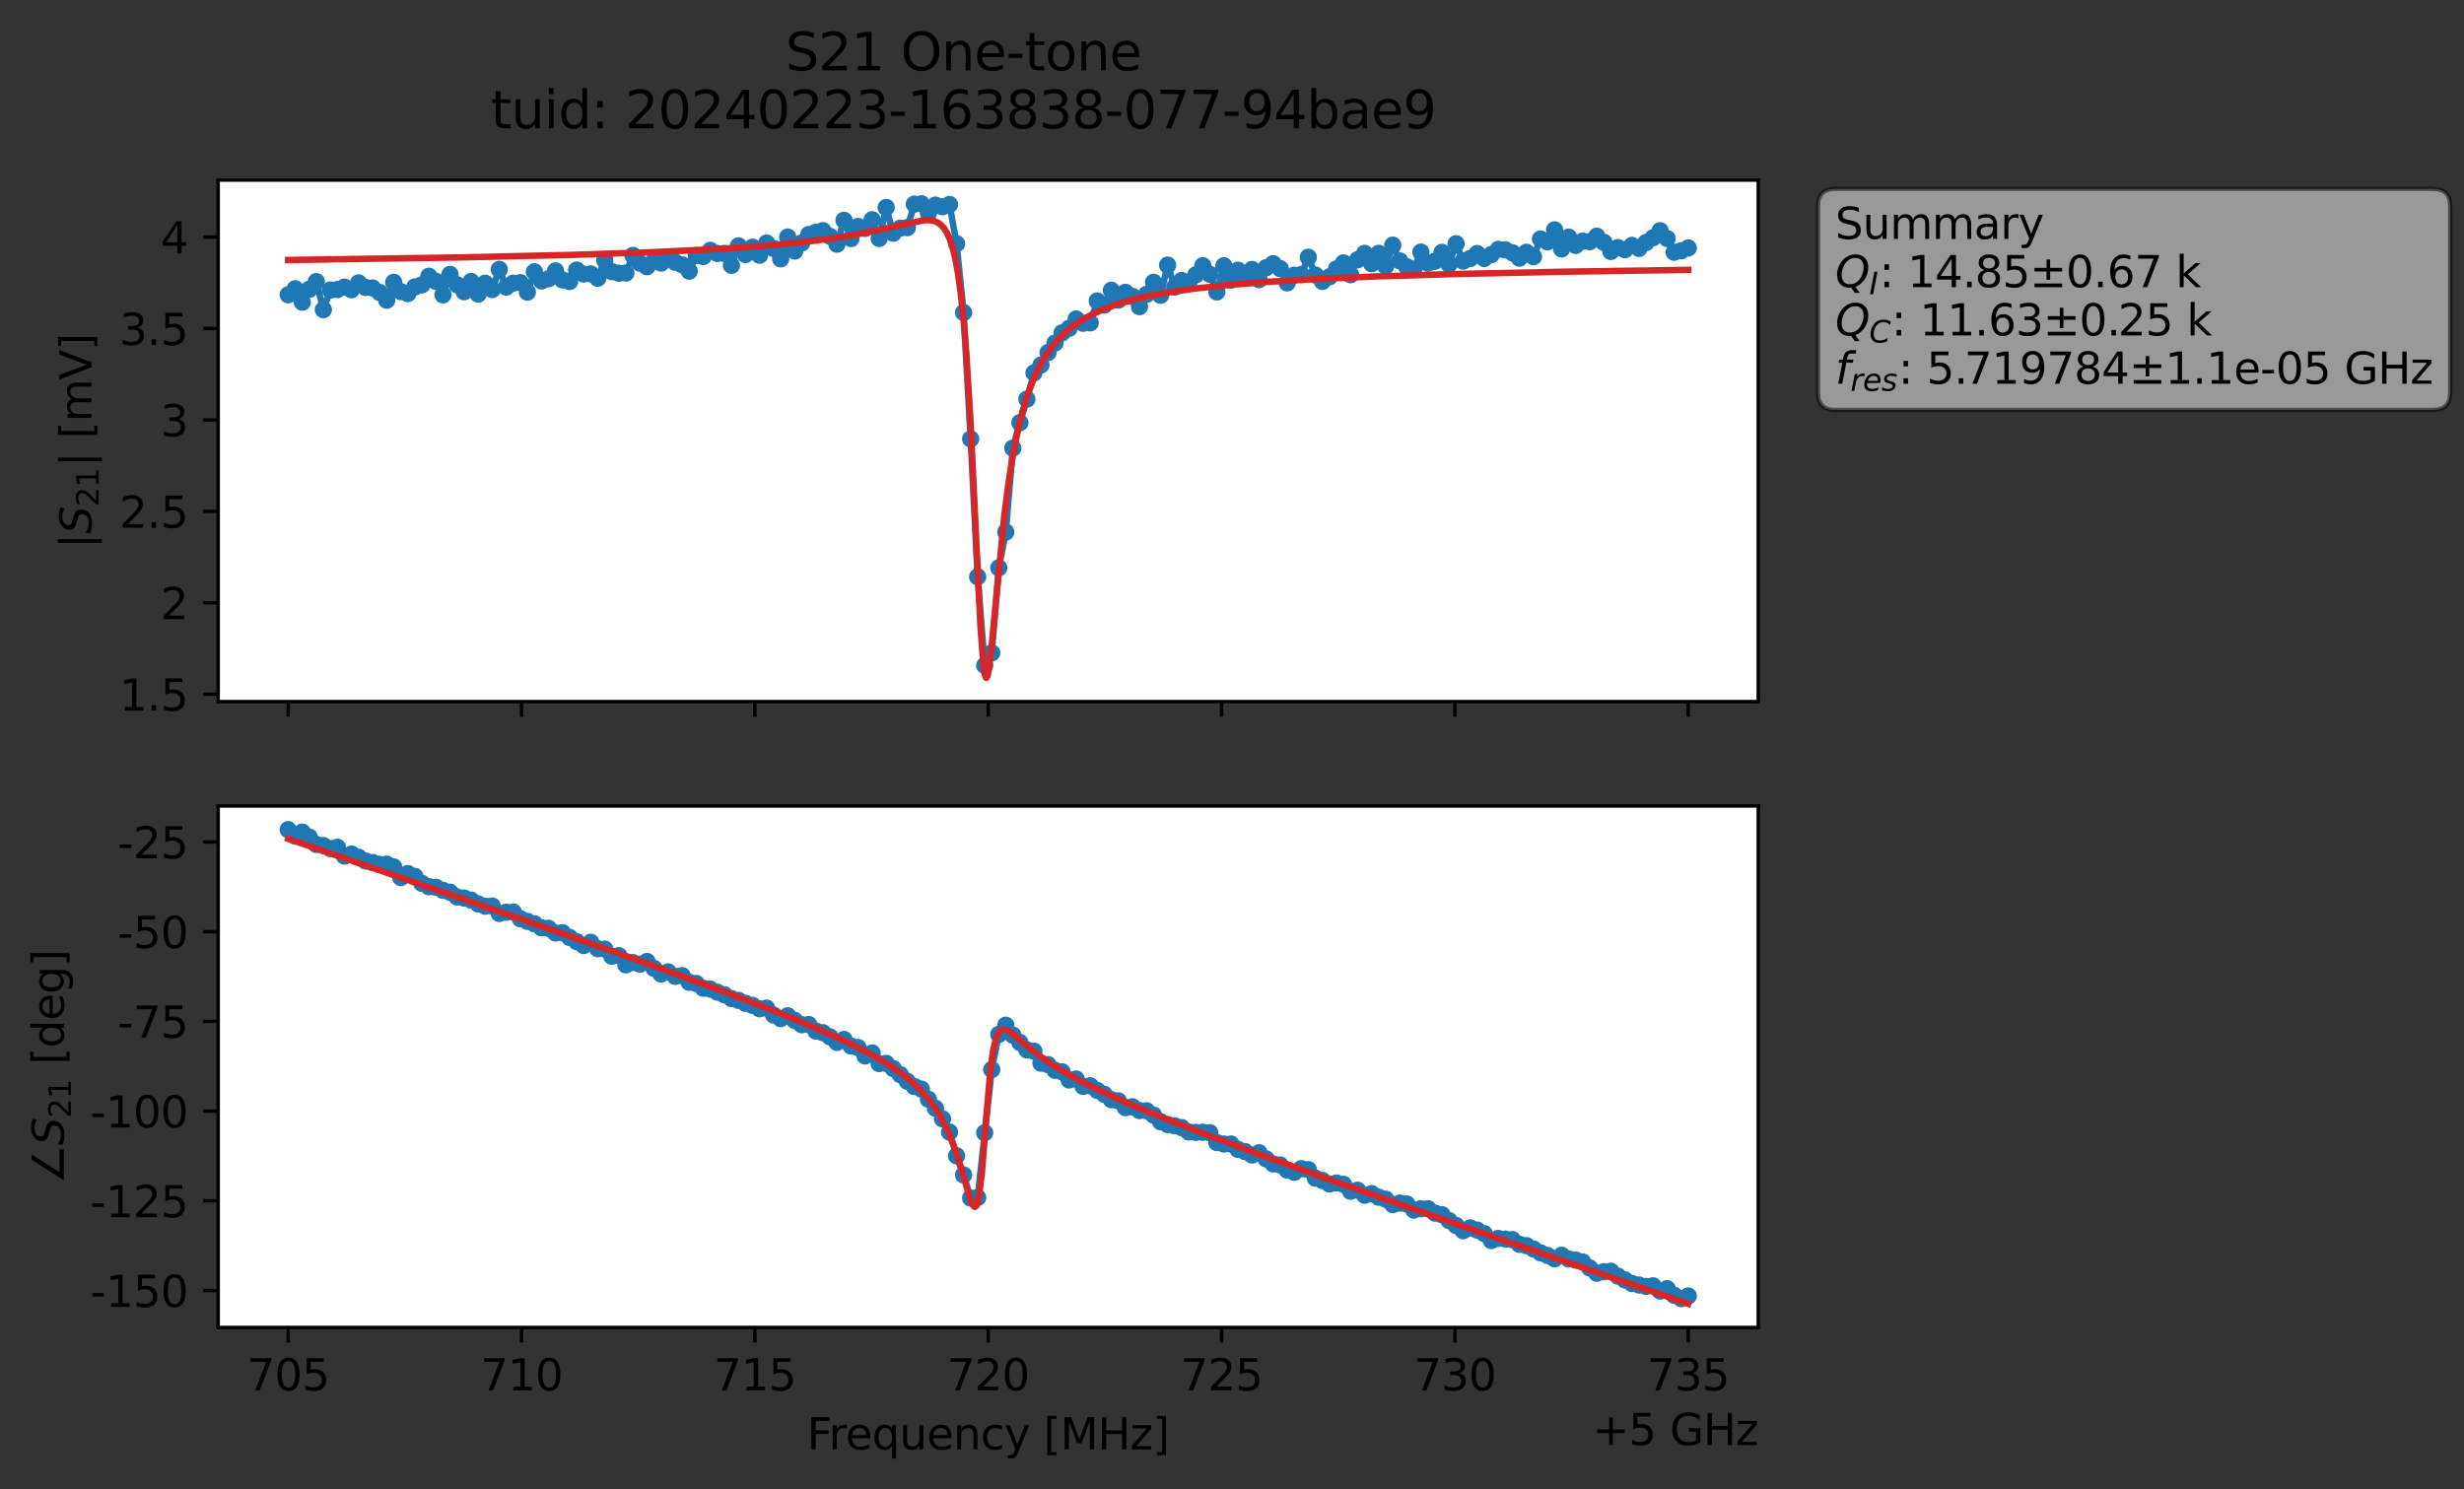 <?xml version="1.0" encoding="utf-8" standalone="no"?>
<!DOCTYPE svg PUBLIC "-//W3C//DTD SVG 1.1//EN"
  "http://www.w3.org/Graphics/SVG/1.1/DTD/svg11.dtd">
<svg xmlns:xlink="http://www.w3.org/1999/xlink" width="571.371pt" height="345.428pt" viewBox="0 0 571.371 345.428" xmlns="http://www.w3.org/2000/svg" version="1.1">
 <rect x="0" y="0" width="571.371" height="345.428" fill="#333333" stroke="none"/>
 <defs>
  <style type="text/css">*{stroke-linejoin: round; stroke-linecap: butt}</style>
 </defs>
 <g id="figure_1">
  <g id="patch_1">
   <path d="M 0 345.428 
L 571.371 345.428 
L 571.371 -0 
L 0 -0 
L 0 345.428 
z
" style="fill: none; opacity: 0"/>
  </g>
  <g id="axes_1">
   <g id="patch_2">
    <path d="M 50.595 162.72 
L 407.715 162.72 
L 407.715 41.76 
L 50.595 41.76 
z
" style="fill: #ffffff"/>
   </g>
   <g id="matplotlib.axis_1">
    <g id="xtick_1">
     <g id="line2d_1">
      <defs>
       <path id="m5c01e95a38" d="M 0 0 
L 0 3.5 
" style="stroke: #000000; stroke-width: 0.8"/>
      </defs>
      <g>
       <use xlink:href="#m5c01e95a38" x="66.828" y="162.72" style="stroke: #000000; stroke-width: 0.8"/>
      </g>
     </g>
    </g>
    <g id="xtick_2">
     <g id="line2d_2">
      <g>
       <use xlink:href="#m5c01e95a38" x="120.937" y="162.72" style="stroke: #000000; stroke-width: 0.8"/>
      </g>
     </g>
    </g>
    <g id="xtick_3">
     <g id="line2d_3">
      <g>
       <use xlink:href="#m5c01e95a38" x="175.046" y="162.72" style="stroke: #000000; stroke-width: 0.8"/>
      </g>
     </g>
    </g>
    <g id="xtick_4">
     <g id="line2d_4">
      <g>
       <use xlink:href="#m5c01e95a38" x="229.155" y="162.72" style="stroke: #000000; stroke-width: 0.8"/>
      </g>
     </g>
    </g>
    <g id="xtick_5">
     <g id="line2d_5">
      <g>
       <use xlink:href="#m5c01e95a38" x="283.264" y="162.72" style="stroke: #000000; stroke-width: 0.8"/>
      </g>
     </g>
    </g>
    <g id="xtick_6">
     <g id="line2d_6">
      <g>
       <use xlink:href="#m5c01e95a38" x="337.373" y="162.72" style="stroke: #000000; stroke-width: 0.8"/>
      </g>
     </g>
    </g>
    <g id="xtick_7">
     <g id="line2d_7">
      <g>
       <use xlink:href="#m5c01e95a38" x="391.483" y="162.72" style="stroke: #000000; stroke-width: 0.8"/>
      </g>
     </g>
    </g>
   </g>
   <g id="matplotlib.axis_2">
    <g id="ytick_1">
     <g id="line2d_8">
      <defs>
       <path id="mfa4413f28a" d="M 0 0 
L -3.5 0 
" style="stroke: #000000; stroke-width: 0.8"/>
      </defs>
      <g>
       <use xlink:href="#mfa4413f28a" x="50.595" y="161.018" style="stroke: #000000; stroke-width: 0.8"/>
      </g>
     </g>
     <g id="text_1">
      <!-- 1.5 -->
      <g transform="translate(27.692 164.817) scale(0.1 -0.1)">
       <defs>
        <path id="DejaVuSans-31" d="M 794 531 
L 1825 531 
L 1825 4091 
L 703 3866 
L 703 4441 
L 1819 4666 
L 2450 4666 
L 2450 531 
L 3481 531 
L 3481 0 
L 794 0 
L 794 531 
z
" transform="scale(0.016)"/>
        <path id="DejaVuSans-2e" d="M 684 794 
L 1344 794 
L 1344 0 
L 684 0 
L 684 794 
z
" transform="scale(0.016)"/>
        <path id="DejaVuSans-35" d="M 691 4666 
L 3169 4666 
L 3169 4134 
L 1269 4134 
L 1269 2991 
Q 1406 3038 1543 3061 
Q 1681 3084 1819 3084 
Q 2600 3084 3056 2656 
Q 3513 2228 3513 1497 
Q 3513 744 3044 326 
Q 2575 -91 1722 -91 
Q 1428 -91 1123 -41 
Q 819 9 494 109 
L 494 744 
Q 775 591 1075 516 
Q 1375 441 1709 441 
Q 2250 441 2565 725 
Q 2881 1009 2881 1497 
Q 2881 1984 2565 2268 
Q 2250 2553 1709 2553 
Q 1456 2553 1204 2497 
Q 953 2441 691 2322 
L 691 4666 
z
" transform="scale(0.016)"/>
       </defs>
       <use xlink:href="#DejaVuSans-31"/>
       <use xlink:href="#DejaVuSans-2e" x="63.623"/>
       <use xlink:href="#DejaVuSans-35" x="95.41"/>
      </g>
     </g>
    </g>
    <g id="ytick_2">
     <g id="line2d_9">
      <g>
       <use xlink:href="#mfa4413f28a" x="50.595" y="139.81" style="stroke: #000000; stroke-width: 0.8"/>
      </g>
     </g>
     <g id="text_2">
      <!-- 2 -->
      <g transform="translate(37.233 143.61) scale(0.1 -0.1)">
       <defs>
        <path id="DejaVuSans-32" d="M 1228 531 
L 3431 531 
L 3431 0 
L 469 0 
L 469 531 
Q 828 903 1448 1529 
Q 2069 2156 2228 2338 
Q 2531 2678 2651 2914 
Q 2772 3150 2772 3378 
Q 2772 3750 2511 3984 
Q 2250 4219 1831 4219 
Q 1534 4219 1204 4116 
Q 875 4013 500 3803 
L 500 4441 
Q 881 4594 1212 4672 
Q 1544 4750 1819 4750 
Q 2544 4750 2975 4387 
Q 3406 4025 3406 3419 
Q 3406 3131 3298 2873 
Q 3191 2616 2906 2266 
Q 2828 2175 2409 1742 
Q 1991 1309 1228 531 
z
" transform="scale(0.016)"/>
       </defs>
       <use xlink:href="#DejaVuSans-32"/>
      </g>
     </g>
    </g>
    <g id="ytick_3">
     <g id="line2d_10">
      <g>
       <use xlink:href="#mfa4413f28a" x="50.595" y="118.603" style="stroke: #000000; stroke-width: 0.8"/>
      </g>
     </g>
     <g id="text_3">
      <!-- 2.5 -->
      <g transform="translate(27.692 122.402) scale(0.1 -0.1)">
       <use xlink:href="#DejaVuSans-32"/>
       <use xlink:href="#DejaVuSans-2e" x="63.623"/>
       <use xlink:href="#DejaVuSans-35" x="95.41"/>
      </g>
     </g>
    </g>
    <g id="ytick_4">
     <g id="line2d_11">
      <g>
       <use xlink:href="#mfa4413f28a" x="50.595" y="97.395" style="stroke: #000000; stroke-width: 0.8"/>
      </g>
     </g>
     <g id="text_4">
      <!-- 3 -->
      <g transform="translate(37.233 101.194) scale(0.1 -0.1)">
       <defs>
        <path id="DejaVuSans-33" d="M 2597 2516 
Q 3050 2419 3304 2112 
Q 3559 1806 3559 1356 
Q 3559 666 3084 287 
Q 2609 -91 1734 -91 
Q 1441 -91 1130 -33 
Q 819 25 488 141 
L 488 750 
Q 750 597 1062 519 
Q 1375 441 1716 441 
Q 2309 441 2620 675 
Q 2931 909 2931 1356 
Q 2931 1769 2642 2001 
Q 2353 2234 1838 2234 
L 1294 2234 
L 1294 2753 
L 1863 2753 
Q 2328 2753 2575 2939 
Q 2822 3125 2822 3475 
Q 2822 3834 2567 4026 
Q 2313 4219 1838 4219 
Q 1578 4219 1281 4162 
Q 984 4106 628 3988 
L 628 4550 
Q 988 4650 1302 4700 
Q 1616 4750 1894 4750 
Q 2613 4750 3031 4423 
Q 3450 4097 3450 3541 
Q 3450 3153 3228 2886 
Q 3006 2619 2597 2516 
z
" transform="scale(0.016)"/>
       </defs>
       <use xlink:href="#DejaVuSans-33"/>
      </g>
     </g>
    </g>
    <g id="ytick_5">
     <g id="line2d_12">
      <g>
       <use xlink:href="#mfa4413f28a" x="50.595" y="76.188" style="stroke: #000000; stroke-width: 0.8"/>
      </g>
     </g>
     <g id="text_5">
      <!-- 3.5 -->
      <g transform="translate(27.692 79.987) scale(0.1 -0.1)">
       <use xlink:href="#DejaVuSans-33"/>
       <use xlink:href="#DejaVuSans-2e" x="63.623"/>
       <use xlink:href="#DejaVuSans-35" x="95.41"/>
      </g>
     </g>
    </g>
    <g id="ytick_6">
     <g id="line2d_13">
      <g>
       <use xlink:href="#mfa4413f28a" x="50.595" y="54.98" style="stroke: #000000; stroke-width: 0.8"/>
      </g>
     </g>
     <g id="text_6">
      <!-- 4 -->
      <g transform="translate(37.233 58.779) scale(0.1 -0.1)">
       <defs>
        <path id="DejaVuSans-34" d="M 2419 4116 
L 825 1625 
L 2419 1625 
L 2419 4116 
z
M 2253 4666 
L 3047 4666 
L 3047 1625 
L 3713 1625 
L 3713 1100 
L 3047 1100 
L 3047 0 
L 2419 0 
L 2419 1100 
L 313 1100 
L 313 1709 
L 2253 4666 
z
" transform="scale(0.016)"/>
       </defs>
       <use xlink:href="#DejaVuSans-34"/>
      </g>
     </g>
    </g>
    <g id="text_7">
     <!-- $|S_{21}|$ [mV] -->
     <g transform="translate(21.292 127.19) rotate(-90) scale(0.1 -0.1)">
      <defs>
       <path id="DejaVuSans-7c" d="M 1344 4891 
L 1344 -1509 
L 813 -1509 
L 813 4891 
L 1344 4891 
z
" transform="scale(0.016)"/>
       <path id="DejaVuSans-Oblique-53" d="M 3859 4513 
L 3738 3897 
Q 3422 4066 3111 4152 
Q 2800 4238 2509 4238 
Q 1944 4238 1609 3991 
Q 1275 3744 1275 3334 
Q 1275 3109 1398 2989 
Q 1522 2869 2034 2731 
L 2413 2638 
Q 3053 2472 3303 2217 
Q 3553 1963 3553 1503 
Q 3553 797 2998 353 
Q 2444 -91 1538 -91 
Q 1166 -91 791 -17 
Q 416 56 38 206 
L 166 856 
Q 513 641 861 531 
Q 1209 422 1556 422 
Q 2147 422 2503 684 
Q 2859 947 2859 1369 
Q 2859 1650 2717 1795 
Q 2575 1941 2106 2059 
L 1728 2156 
Q 1081 2325 845 2545 
Q 609 2766 609 3163 
Q 609 3859 1145 4304 
Q 1681 4750 2541 4750 
Q 2875 4750 3203 4690 
Q 3531 4631 3859 4513 
z
" transform="scale(0.016)"/>
       <path id="DejaVuSans-20" transform="scale(0.016)"/>
       <path id="DejaVuSans-5b" d="M 550 4863 
L 1875 4863 
L 1875 4416 
L 1125 4416 
L 1125 -397 
L 1875 -397 
L 1875 -844 
L 550 -844 
L 550 4863 
z
" transform="scale(0.016)"/>
       <path id="DejaVuSans-6d" d="M 3328 2828 
Q 3544 3216 3844 3400 
Q 4144 3584 4550 3584 
Q 5097 3584 5394 3201 
Q 5691 2819 5691 2113 
L 5691 0 
L 5113 0 
L 5113 2094 
Q 5113 2597 4934 2840 
Q 4756 3084 4391 3084 
Q 3944 3084 3684 2787 
Q 3425 2491 3425 1978 
L 3425 0 
L 2847 0 
L 2847 2094 
Q 2847 2600 2669 2842 
Q 2491 3084 2119 3084 
Q 1678 3084 1418 2786 
Q 1159 2488 1159 1978 
L 1159 0 
L 581 0 
L 581 3500 
L 1159 3500 
L 1159 2956 
Q 1356 3278 1631 3431 
Q 1906 3584 2284 3584 
Q 2666 3584 2933 3390 
Q 3200 3197 3328 2828 
z
" transform="scale(0.016)"/>
       <path id="DejaVuSans-56" d="M 1831 0 
L 50 4666 
L 709 4666 
L 2188 738 
L 3669 4666 
L 4325 4666 
L 2547 0 
L 1831 0 
z
" transform="scale(0.016)"/>
       <path id="DejaVuSans-5d" d="M 1947 4863 
L 1947 -844 
L 622 -844 
L 622 -397 
L 1369 -397 
L 1369 4416 
L 622 4416 
L 622 4863 
L 1947 4863 
z
" transform="scale(0.016)"/>
      </defs>
      <use xlink:href="#DejaVuSans-7c" transform="translate(0 0.578)"/>
      <use xlink:href="#DejaVuSans-Oblique-53" transform="translate(33.691 0.578)"/>
      <use xlink:href="#DejaVuSans-32" transform="translate(97.168 -15.828) scale(0.7)"/>
      <use xlink:href="#DejaVuSans-31" transform="translate(141.704 -15.828) scale(0.7)"/>
      <use xlink:href="#DejaVuSans-7c" transform="translate(188.975 0.578)"/>
      <use xlink:href="#DejaVuSans-20" transform="translate(222.666 0.578)"/>
      <use xlink:href="#DejaVuSans-5b" transform="translate(254.453 0.578)"/>
      <use xlink:href="#DejaVuSans-6d" transform="translate(293.467 0.578)"/>
      <use xlink:href="#DejaVuSans-56" transform="translate(390.879 0.578)"/>
      <use xlink:href="#DejaVuSans-5d" transform="translate(459.287 0.578)"/>
     </g>
    </g>
   </g>
   <g id="line2d_14">
    <path d="M 66.828 68.369 
L 68.459 66.98 
L 70.091 70.091 
L 71.722 67.1 
L 73.354 65.315 
L 74.985 71.822 
L 76.617 67.252 
L 78.248 67.153 
L 79.879 66.589 
L 81.511 67.196 
L 83.142 65.613 
L 84.774 66.665 
L 86.405 66.798 
L 88.037 67.828 
L 89.668 69.632 
L 91.299 65.472 
L 92.931 67.627 
L 94.562 68.085 
L 96.194 66.548 
L 97.825 66.054 
L 99.457 64.07 
L 101.088 65.247 
L 102.719 68.384 
L 104.351 63.638 
L 105.982 66.043 
L 107.614 67.658 
L 109.245 65.29 
L 110.877 68.211 
L 112.508 65.684 
L 114.14 67.153 
L 115.771 62.474 
L 117.402 66.584 
L 119.034 65.679 
L 120.665 65.556 
L 122.297 67.756 
L 123.928 63.033 
L 125.56 65.154 
L 127.191 64.641 
L 128.822 62.829 
L 130.454 64.925 
L 132.085 65.285 
L 133.717 62.641 
L 135.348 63.551 
L 136.98 63.517 
L 138.611 64.519 
L 140.242 60.368 
L 141.874 62.997 
L 143.505 63.372 
L 145.137 63.322 
L 146.768 59.233 
L 148.4 61.03 
L 150.031 61.848 
L 151.662 60.491 
L 153.294 61.031 
L 154.925 59.733 
L 156.557 60.815 
L 158.188 61.425 
L 159.82 62.888 
L 161.451 59.255 
L 163.082 59.493 
L 164.714 58.063 
L 166.345 58.788 
L 167.977 58.78 
L 169.608 61.542 
L 171.24 57.023 
L 172.871 59.029 
L 174.502 57.339 
L 176.134 59.19 
L 177.765 56.366 
L 179.397 57.641 
L 181.028 60.03 
L 182.66 54.982 
L 184.291 58.223 
L 187.554 54.39 
L 189.185 53.872 
L 190.817 53.498 
L 192.448 54.802 
L 194.08 56.639 
L 195.711 51.095 
L 197.342 55.327 
L 198.974 52.516 
L 200.605 52.98 
L 202.237 50.971 
L 203.868 55.299 
L 205.5 48.116 
L 207.131 54.092 
L 208.762 52.909 
L 210.394 52.798 
L 212.025 47.349 
L 213.657 47.258 
L 215.288 49.415 
L 216.92 47.577 
L 218.551 47.949 
L 220.182 47.426 
L 221.814 56.517 
L 223.445 72.485 
L 225.077 101.801 
L 226.708 133.779 
L 228.34 154.334 
L 229.971 151.422 
L 231.602 131.691 
L 233.234 123.408 
L 234.865 103.942 
L 236.497 98.034 
L 238.128 92.565 
L 239.76 86.48 
L 241.391 84.65 
L 243.022 81.777 
L 246.285 77.196 
L 247.917 76.134 
L 249.548 73.985 
L 251.18 74.973 
L 252.811 74.876 
L 254.442 69.792 
L 256.074 70.747 
L 257.705 67.327 
L 259.337 69.603 
L 260.968 67.799 
L 262.6 68.742 
L 264.231 71.122 
L 267.494 65.481 
L 269.125 68.485 
L 270.757 61.489 
L 272.388 66.586 
L 274.02 65.061 
L 275.651 65.601 
L 277.282 63.764 
L 278.914 61.621 
L 280.545 63.616 
L 282.177 67.701 
L 283.808 61.643 
L 285.44 64.961 
L 287.071 62.666 
L 288.703 64.363 
L 290.334 62.493 
L 291.965 64.861 
L 293.597 62.101 
L 295.228 61.156 
L 296.86 62.291 
L 298.491 65.612 
L 300.123 63.825 
L 301.754 63.66 
L 303.385 59.669 
L 305.017 63.783 
L 306.648 65.262 
L 308.28 64.198 
L 309.911 62.371 
L 311.543 60.981 
L 313.174 63.71 
L 314.805 60.242 
L 316.437 58.769 
L 318.068 61.163 
L 319.7 58.751 
L 321.331 61.686 
L 322.963 56.857 
L 324.594 60.516 
L 326.225 61.874 
L 327.857 62.432 
L 329.488 58.47 
L 331.12 61.056 
L 332.751 60.567 
L 334.383 58.53 
L 336.014 61.295 
L 337.645 56.533 
L 339.277 60.56 
L 340.908 59.957 
L 342.54 58.795 
L 344.171 59.949 
L 345.803 59.037 
L 347.434 57.837 
L 349.065 57.945 
L 350.697 58.622 
L 352.328 59.871 
L 353.96 58.505 
L 355.591 59.542 
L 357.223 55.433 
L 358.854 56.082 
L 360.485 53.315 
L 362.117 57.726 
L 363.748 55.002 
L 365.38 56.922 
L 367.011 55.927 
L 368.643 56.06 
L 370.274 54.776 
L 371.905 56.194 
L 373.537 58.313 
L 375.168 57.433 
L 376.8 57.912 
L 378.431 56.91 
L 380.063 57.612 
L 381.694 56.245 
L 383.325 55.137 
L 384.957 53.508 
L 386.588 55.322 
L 388.22 58.499 
L 389.851 58.153 
L 391.483 57.509 
L 391.483 57.509 
" clip-path="url(#p206c6b852d)" style="fill: none; stroke: #1f77b4; stroke-width: 1.5; stroke-linecap: square"/>
    <defs>
     <path id="mef3c6e0eb7" d="M 0 1.5 
C 0.398 1.5 0.779 1.342 1.061 1.061 
C 1.342 0.779 1.5 0.398 1.5 0 
C 1.5 -0.398 1.342 -0.779 1.061 -1.061 
C 0.779 -1.342 0.398 -1.5 0 -1.5 
C -0.398 -1.5 -0.779 -1.342 -1.061 -1.061 
C -1.342 -0.779 -1.5 -0.398 -1.5 0 
C -1.5 0.398 -1.342 0.779 -1.061 1.061 
C -0.779 1.342 -0.398 1.5 0 1.5 
z
" style="stroke: #1f77b4"/>
    </defs>
    <g clip-path="url(#p206c6b852d)">
     <use xlink:href="#mef3c6e0eb7" x="66.828" y="68.369" style="fill: #1f77b4; stroke: #1f77b4"/>
     <use xlink:href="#mef3c6e0eb7" x="68.459" y="66.98" style="fill: #1f77b4; stroke: #1f77b4"/>
     <use xlink:href="#mef3c6e0eb7" x="70.091" y="70.091" style="fill: #1f77b4; stroke: #1f77b4"/>
     <use xlink:href="#mef3c6e0eb7" x="71.722" y="67.1" style="fill: #1f77b4; stroke: #1f77b4"/>
     <use xlink:href="#mef3c6e0eb7" x="73.354" y="65.315" style="fill: #1f77b4; stroke: #1f77b4"/>
     <use xlink:href="#mef3c6e0eb7" x="74.985" y="71.822" style="fill: #1f77b4; stroke: #1f77b4"/>
     <use xlink:href="#mef3c6e0eb7" x="76.617" y="67.252" style="fill: #1f77b4; stroke: #1f77b4"/>
     <use xlink:href="#mef3c6e0eb7" x="78.248" y="67.153" style="fill: #1f77b4; stroke: #1f77b4"/>
     <use xlink:href="#mef3c6e0eb7" x="79.879" y="66.589" style="fill: #1f77b4; stroke: #1f77b4"/>
     <use xlink:href="#mef3c6e0eb7" x="81.511" y="67.196" style="fill: #1f77b4; stroke: #1f77b4"/>
     <use xlink:href="#mef3c6e0eb7" x="83.142" y="65.613" style="fill: #1f77b4; stroke: #1f77b4"/>
     <use xlink:href="#mef3c6e0eb7" x="84.774" y="66.665" style="fill: #1f77b4; stroke: #1f77b4"/>
     <use xlink:href="#mef3c6e0eb7" x="86.405" y="66.798" style="fill: #1f77b4; stroke: #1f77b4"/>
     <use xlink:href="#mef3c6e0eb7" x="88.037" y="67.828" style="fill: #1f77b4; stroke: #1f77b4"/>
     <use xlink:href="#mef3c6e0eb7" x="89.668" y="69.632" style="fill: #1f77b4; stroke: #1f77b4"/>
     <use xlink:href="#mef3c6e0eb7" x="91.299" y="65.472" style="fill: #1f77b4; stroke: #1f77b4"/>
     <use xlink:href="#mef3c6e0eb7" x="92.931" y="67.627" style="fill: #1f77b4; stroke: #1f77b4"/>
     <use xlink:href="#mef3c6e0eb7" x="94.562" y="68.085" style="fill: #1f77b4; stroke: #1f77b4"/>
     <use xlink:href="#mef3c6e0eb7" x="96.194" y="66.548" style="fill: #1f77b4; stroke: #1f77b4"/>
     <use xlink:href="#mef3c6e0eb7" x="97.825" y="66.054" style="fill: #1f77b4; stroke: #1f77b4"/>
     <use xlink:href="#mef3c6e0eb7" x="99.457" y="64.07" style="fill: #1f77b4; stroke: #1f77b4"/>
     <use xlink:href="#mef3c6e0eb7" x="101.088" y="65.247" style="fill: #1f77b4; stroke: #1f77b4"/>
     <use xlink:href="#mef3c6e0eb7" x="102.719" y="68.384" style="fill: #1f77b4; stroke: #1f77b4"/>
     <use xlink:href="#mef3c6e0eb7" x="104.351" y="63.638" style="fill: #1f77b4; stroke: #1f77b4"/>
     <use xlink:href="#mef3c6e0eb7" x="105.982" y="66.043" style="fill: #1f77b4; stroke: #1f77b4"/>
     <use xlink:href="#mef3c6e0eb7" x="107.614" y="67.658" style="fill: #1f77b4; stroke: #1f77b4"/>
     <use xlink:href="#mef3c6e0eb7" x="109.245" y="65.29" style="fill: #1f77b4; stroke: #1f77b4"/>
     <use xlink:href="#mef3c6e0eb7" x="110.877" y="68.211" style="fill: #1f77b4; stroke: #1f77b4"/>
     <use xlink:href="#mef3c6e0eb7" x="112.508" y="65.684" style="fill: #1f77b4; stroke: #1f77b4"/>
     <use xlink:href="#mef3c6e0eb7" x="114.14" y="67.153" style="fill: #1f77b4; stroke: #1f77b4"/>
     <use xlink:href="#mef3c6e0eb7" x="115.771" y="62.474" style="fill: #1f77b4; stroke: #1f77b4"/>
     <use xlink:href="#mef3c6e0eb7" x="117.402" y="66.584" style="fill: #1f77b4; stroke: #1f77b4"/>
     <use xlink:href="#mef3c6e0eb7" x="119.034" y="65.679" style="fill: #1f77b4; stroke: #1f77b4"/>
     <use xlink:href="#mef3c6e0eb7" x="120.665" y="65.556" style="fill: #1f77b4; stroke: #1f77b4"/>
     <use xlink:href="#mef3c6e0eb7" x="122.297" y="67.756" style="fill: #1f77b4; stroke: #1f77b4"/>
     <use xlink:href="#mef3c6e0eb7" x="123.928" y="63.033" style="fill: #1f77b4; stroke: #1f77b4"/>
     <use xlink:href="#mef3c6e0eb7" x="125.56" y="65.154" style="fill: #1f77b4; stroke: #1f77b4"/>
     <use xlink:href="#mef3c6e0eb7" x="127.191" y="64.641" style="fill: #1f77b4; stroke: #1f77b4"/>
     <use xlink:href="#mef3c6e0eb7" x="128.822" y="62.829" style="fill: #1f77b4; stroke: #1f77b4"/>
     <use xlink:href="#mef3c6e0eb7" x="130.454" y="64.925" style="fill: #1f77b4; stroke: #1f77b4"/>
     <use xlink:href="#mef3c6e0eb7" x="132.085" y="65.285" style="fill: #1f77b4; stroke: #1f77b4"/>
     <use xlink:href="#mef3c6e0eb7" x="133.717" y="62.641" style="fill: #1f77b4; stroke: #1f77b4"/>
     <use xlink:href="#mef3c6e0eb7" x="135.348" y="63.551" style="fill: #1f77b4; stroke: #1f77b4"/>
     <use xlink:href="#mef3c6e0eb7" x="136.98" y="63.517" style="fill: #1f77b4; stroke: #1f77b4"/>
     <use xlink:href="#mef3c6e0eb7" x="138.611" y="64.519" style="fill: #1f77b4; stroke: #1f77b4"/>
     <use xlink:href="#mef3c6e0eb7" x="140.242" y="60.368" style="fill: #1f77b4; stroke: #1f77b4"/>
     <use xlink:href="#mef3c6e0eb7" x="141.874" y="62.997" style="fill: #1f77b4; stroke: #1f77b4"/>
     <use xlink:href="#mef3c6e0eb7" x="143.505" y="63.372" style="fill: #1f77b4; stroke: #1f77b4"/>
     <use xlink:href="#mef3c6e0eb7" x="145.137" y="63.322" style="fill: #1f77b4; stroke: #1f77b4"/>
     <use xlink:href="#mef3c6e0eb7" x="146.768" y="59.233" style="fill: #1f77b4; stroke: #1f77b4"/>
     <use xlink:href="#mef3c6e0eb7" x="148.4" y="61.03" style="fill: #1f77b4; stroke: #1f77b4"/>
     <use xlink:href="#mef3c6e0eb7" x="150.031" y="61.848" style="fill: #1f77b4; stroke: #1f77b4"/>
     <use xlink:href="#mef3c6e0eb7" x="151.662" y="60.491" style="fill: #1f77b4; stroke: #1f77b4"/>
     <use xlink:href="#mef3c6e0eb7" x="153.294" y="61.031" style="fill: #1f77b4; stroke: #1f77b4"/>
     <use xlink:href="#mef3c6e0eb7" x="154.925" y="59.733" style="fill: #1f77b4; stroke: #1f77b4"/>
     <use xlink:href="#mef3c6e0eb7" x="156.557" y="60.815" style="fill: #1f77b4; stroke: #1f77b4"/>
     <use xlink:href="#mef3c6e0eb7" x="158.188" y="61.425" style="fill: #1f77b4; stroke: #1f77b4"/>
     <use xlink:href="#mef3c6e0eb7" x="159.82" y="62.888" style="fill: #1f77b4; stroke: #1f77b4"/>
     <use xlink:href="#mef3c6e0eb7" x="161.451" y="59.255" style="fill: #1f77b4; stroke: #1f77b4"/>
     <use xlink:href="#mef3c6e0eb7" x="163.082" y="59.493" style="fill: #1f77b4; stroke: #1f77b4"/>
     <use xlink:href="#mef3c6e0eb7" x="164.714" y="58.063" style="fill: #1f77b4; stroke: #1f77b4"/>
     <use xlink:href="#mef3c6e0eb7" x="166.345" y="58.788" style="fill: #1f77b4; stroke: #1f77b4"/>
     <use xlink:href="#mef3c6e0eb7" x="167.977" y="58.78" style="fill: #1f77b4; stroke: #1f77b4"/>
     <use xlink:href="#mef3c6e0eb7" x="169.608" y="61.542" style="fill: #1f77b4; stroke: #1f77b4"/>
     <use xlink:href="#mef3c6e0eb7" x="171.24" y="57.023" style="fill: #1f77b4; stroke: #1f77b4"/>
     <use xlink:href="#mef3c6e0eb7" x="172.871" y="59.029" style="fill: #1f77b4; stroke: #1f77b4"/>
     <use xlink:href="#mef3c6e0eb7" x="174.502" y="57.339" style="fill: #1f77b4; stroke: #1f77b4"/>
     <use xlink:href="#mef3c6e0eb7" x="176.134" y="59.19" style="fill: #1f77b4; stroke: #1f77b4"/>
     <use xlink:href="#mef3c6e0eb7" x="177.765" y="56.366" style="fill: #1f77b4; stroke: #1f77b4"/>
     <use xlink:href="#mef3c6e0eb7" x="179.397" y="57.641" style="fill: #1f77b4; stroke: #1f77b4"/>
     <use xlink:href="#mef3c6e0eb7" x="181.028" y="60.03" style="fill: #1f77b4; stroke: #1f77b4"/>
     <use xlink:href="#mef3c6e0eb7" x="182.66" y="54.982" style="fill: #1f77b4; stroke: #1f77b4"/>
     <use xlink:href="#mef3c6e0eb7" x="184.291" y="58.223" style="fill: #1f77b4; stroke: #1f77b4"/>
     <use xlink:href="#mef3c6e0eb7" x="185.922" y="56.335" style="fill: #1f77b4; stroke: #1f77b4"/>
     <use xlink:href="#mef3c6e0eb7" x="187.554" y="54.39" style="fill: #1f77b4; stroke: #1f77b4"/>
     <use xlink:href="#mef3c6e0eb7" x="189.185" y="53.872" style="fill: #1f77b4; stroke: #1f77b4"/>
     <use xlink:href="#mef3c6e0eb7" x="190.817" y="53.498" style="fill: #1f77b4; stroke: #1f77b4"/>
     <use xlink:href="#mef3c6e0eb7" x="192.448" y="54.802" style="fill: #1f77b4; stroke: #1f77b4"/>
     <use xlink:href="#mef3c6e0eb7" x="194.08" y="56.639" style="fill: #1f77b4; stroke: #1f77b4"/>
     <use xlink:href="#mef3c6e0eb7" x="195.711" y="51.095" style="fill: #1f77b4; stroke: #1f77b4"/>
     <use xlink:href="#mef3c6e0eb7" x="197.342" y="55.327" style="fill: #1f77b4; stroke: #1f77b4"/>
     <use xlink:href="#mef3c6e0eb7" x="198.974" y="52.516" style="fill: #1f77b4; stroke: #1f77b4"/>
     <use xlink:href="#mef3c6e0eb7" x="200.605" y="52.98" style="fill: #1f77b4; stroke: #1f77b4"/>
     <use xlink:href="#mef3c6e0eb7" x="202.237" y="50.971" style="fill: #1f77b4; stroke: #1f77b4"/>
     <use xlink:href="#mef3c6e0eb7" x="203.868" y="55.299" style="fill: #1f77b4; stroke: #1f77b4"/>
     <use xlink:href="#mef3c6e0eb7" x="205.5" y="48.116" style="fill: #1f77b4; stroke: #1f77b4"/>
     <use xlink:href="#mef3c6e0eb7" x="207.131" y="54.092" style="fill: #1f77b4; stroke: #1f77b4"/>
     <use xlink:href="#mef3c6e0eb7" x="208.762" y="52.909" style="fill: #1f77b4; stroke: #1f77b4"/>
     <use xlink:href="#mef3c6e0eb7" x="210.394" y="52.798" style="fill: #1f77b4; stroke: #1f77b4"/>
     <use xlink:href="#mef3c6e0eb7" x="212.025" y="47.349" style="fill: #1f77b4; stroke: #1f77b4"/>
     <use xlink:href="#mef3c6e0eb7" x="213.657" y="47.258" style="fill: #1f77b4; stroke: #1f77b4"/>
     <use xlink:href="#mef3c6e0eb7" x="215.288" y="49.415" style="fill: #1f77b4; stroke: #1f77b4"/>
     <use xlink:href="#mef3c6e0eb7" x="216.92" y="47.577" style="fill: #1f77b4; stroke: #1f77b4"/>
     <use xlink:href="#mef3c6e0eb7" x="218.551" y="47.949" style="fill: #1f77b4; stroke: #1f77b4"/>
     <use xlink:href="#mef3c6e0eb7" x="220.182" y="47.426" style="fill: #1f77b4; stroke: #1f77b4"/>
     <use xlink:href="#mef3c6e0eb7" x="221.814" y="56.517" style="fill: #1f77b4; stroke: #1f77b4"/>
     <use xlink:href="#mef3c6e0eb7" x="223.445" y="72.485" style="fill: #1f77b4; stroke: #1f77b4"/>
     <use xlink:href="#mef3c6e0eb7" x="225.077" y="101.801" style="fill: #1f77b4; stroke: #1f77b4"/>
     <use xlink:href="#mef3c6e0eb7" x="226.708" y="133.779" style="fill: #1f77b4; stroke: #1f77b4"/>
     <use xlink:href="#mef3c6e0eb7" x="228.34" y="154.334" style="fill: #1f77b4; stroke: #1f77b4"/>
     <use xlink:href="#mef3c6e0eb7" x="229.971" y="151.422" style="fill: #1f77b4; stroke: #1f77b4"/>
     <use xlink:href="#mef3c6e0eb7" x="231.602" y="131.691" style="fill: #1f77b4; stroke: #1f77b4"/>
     <use xlink:href="#mef3c6e0eb7" x="233.234" y="123.408" style="fill: #1f77b4; stroke: #1f77b4"/>
     <use xlink:href="#mef3c6e0eb7" x="234.865" y="103.942" style="fill: #1f77b4; stroke: #1f77b4"/>
     <use xlink:href="#mef3c6e0eb7" x="236.497" y="98.034" style="fill: #1f77b4; stroke: #1f77b4"/>
     <use xlink:href="#mef3c6e0eb7" x="238.128" y="92.565" style="fill: #1f77b4; stroke: #1f77b4"/>
     <use xlink:href="#mef3c6e0eb7" x="239.76" y="86.48" style="fill: #1f77b4; stroke: #1f77b4"/>
     <use xlink:href="#mef3c6e0eb7" x="241.391" y="84.65" style="fill: #1f77b4; stroke: #1f77b4"/>
     <use xlink:href="#mef3c6e0eb7" x="243.022" y="81.777" style="fill: #1f77b4; stroke: #1f77b4"/>
     <use xlink:href="#mef3c6e0eb7" x="244.654" y="79.557" style="fill: #1f77b4; stroke: #1f77b4"/>
     <use xlink:href="#mef3c6e0eb7" x="246.285" y="77.196" style="fill: #1f77b4; stroke: #1f77b4"/>
     <use xlink:href="#mef3c6e0eb7" x="247.917" y="76.134" style="fill: #1f77b4; stroke: #1f77b4"/>
     <use xlink:href="#mef3c6e0eb7" x="249.548" y="73.985" style="fill: #1f77b4; stroke: #1f77b4"/>
     <use xlink:href="#mef3c6e0eb7" x="251.18" y="74.973" style="fill: #1f77b4; stroke: #1f77b4"/>
     <use xlink:href="#mef3c6e0eb7" x="252.811" y="74.876" style="fill: #1f77b4; stroke: #1f77b4"/>
     <use xlink:href="#mef3c6e0eb7" x="254.442" y="69.792" style="fill: #1f77b4; stroke: #1f77b4"/>
     <use xlink:href="#mef3c6e0eb7" x="256.074" y="70.747" style="fill: #1f77b4; stroke: #1f77b4"/>
     <use xlink:href="#mef3c6e0eb7" x="257.705" y="67.327" style="fill: #1f77b4; stroke: #1f77b4"/>
     <use xlink:href="#mef3c6e0eb7" x="259.337" y="69.603" style="fill: #1f77b4; stroke: #1f77b4"/>
     <use xlink:href="#mef3c6e0eb7" x="260.968" y="67.799" style="fill: #1f77b4; stroke: #1f77b4"/>
     <use xlink:href="#mef3c6e0eb7" x="262.6" y="68.742" style="fill: #1f77b4; stroke: #1f77b4"/>
     <use xlink:href="#mef3c6e0eb7" x="264.231" y="71.122" style="fill: #1f77b4; stroke: #1f77b4"/>
     <use xlink:href="#mef3c6e0eb7" x="265.862" y="68.269" style="fill: #1f77b4; stroke: #1f77b4"/>
     <use xlink:href="#mef3c6e0eb7" x="267.494" y="65.481" style="fill: #1f77b4; stroke: #1f77b4"/>
     <use xlink:href="#mef3c6e0eb7" x="269.125" y="68.485" style="fill: #1f77b4; stroke: #1f77b4"/>
     <use xlink:href="#mef3c6e0eb7" x="270.757" y="61.489" style="fill: #1f77b4; stroke: #1f77b4"/>
     <use xlink:href="#mef3c6e0eb7" x="272.388" y="66.586" style="fill: #1f77b4; stroke: #1f77b4"/>
     <use xlink:href="#mef3c6e0eb7" x="274.02" y="65.061" style="fill: #1f77b4; stroke: #1f77b4"/>
     <use xlink:href="#mef3c6e0eb7" x="275.651" y="65.601" style="fill: #1f77b4; stroke: #1f77b4"/>
     <use xlink:href="#mef3c6e0eb7" x="277.282" y="63.764" style="fill: #1f77b4; stroke: #1f77b4"/>
     <use xlink:href="#mef3c6e0eb7" x="278.914" y="61.621" style="fill: #1f77b4; stroke: #1f77b4"/>
     <use xlink:href="#mef3c6e0eb7" x="280.545" y="63.616" style="fill: #1f77b4; stroke: #1f77b4"/>
     <use xlink:href="#mef3c6e0eb7" x="282.177" y="67.701" style="fill: #1f77b4; stroke: #1f77b4"/>
     <use xlink:href="#mef3c6e0eb7" x="283.808" y="61.643" style="fill: #1f77b4; stroke: #1f77b4"/>
     <use xlink:href="#mef3c6e0eb7" x="285.44" y="64.961" style="fill: #1f77b4; stroke: #1f77b4"/>
     <use xlink:href="#mef3c6e0eb7" x="287.071" y="62.666" style="fill: #1f77b4; stroke: #1f77b4"/>
     <use xlink:href="#mef3c6e0eb7" x="288.703" y="64.363" style="fill: #1f77b4; stroke: #1f77b4"/>
     <use xlink:href="#mef3c6e0eb7" x="290.334" y="62.493" style="fill: #1f77b4; stroke: #1f77b4"/>
     <use xlink:href="#mef3c6e0eb7" x="291.965" y="64.861" style="fill: #1f77b4; stroke: #1f77b4"/>
     <use xlink:href="#mef3c6e0eb7" x="293.597" y="62.101" style="fill: #1f77b4; stroke: #1f77b4"/>
     <use xlink:href="#mef3c6e0eb7" x="295.228" y="61.156" style="fill: #1f77b4; stroke: #1f77b4"/>
     <use xlink:href="#mef3c6e0eb7" x="296.86" y="62.291" style="fill: #1f77b4; stroke: #1f77b4"/>
     <use xlink:href="#mef3c6e0eb7" x="298.491" y="65.612" style="fill: #1f77b4; stroke: #1f77b4"/>
     <use xlink:href="#mef3c6e0eb7" x="300.123" y="63.825" style="fill: #1f77b4; stroke: #1f77b4"/>
     <use xlink:href="#mef3c6e0eb7" x="301.754" y="63.66" style="fill: #1f77b4; stroke: #1f77b4"/>
     <use xlink:href="#mef3c6e0eb7" x="303.385" y="59.669" style="fill: #1f77b4; stroke: #1f77b4"/>
     <use xlink:href="#mef3c6e0eb7" x="305.017" y="63.783" style="fill: #1f77b4; stroke: #1f77b4"/>
     <use xlink:href="#mef3c6e0eb7" x="306.648" y="65.262" style="fill: #1f77b4; stroke: #1f77b4"/>
     <use xlink:href="#mef3c6e0eb7" x="308.28" y="64.198" style="fill: #1f77b4; stroke: #1f77b4"/>
     <use xlink:href="#mef3c6e0eb7" x="309.911" y="62.371" style="fill: #1f77b4; stroke: #1f77b4"/>
     <use xlink:href="#mef3c6e0eb7" x="311.543" y="60.981" style="fill: #1f77b4; stroke: #1f77b4"/>
     <use xlink:href="#mef3c6e0eb7" x="313.174" y="63.71" style="fill: #1f77b4; stroke: #1f77b4"/>
     <use xlink:href="#mef3c6e0eb7" x="314.805" y="60.242" style="fill: #1f77b4; stroke: #1f77b4"/>
     <use xlink:href="#mef3c6e0eb7" x="316.437" y="58.769" style="fill: #1f77b4; stroke: #1f77b4"/>
     <use xlink:href="#mef3c6e0eb7" x="318.068" y="61.163" style="fill: #1f77b4; stroke: #1f77b4"/>
     <use xlink:href="#mef3c6e0eb7" x="319.7" y="58.751" style="fill: #1f77b4; stroke: #1f77b4"/>
     <use xlink:href="#mef3c6e0eb7" x="321.331" y="61.686" style="fill: #1f77b4; stroke: #1f77b4"/>
     <use xlink:href="#mef3c6e0eb7" x="322.963" y="56.857" style="fill: #1f77b4; stroke: #1f77b4"/>
     <use xlink:href="#mef3c6e0eb7" x="324.594" y="60.516" style="fill: #1f77b4; stroke: #1f77b4"/>
     <use xlink:href="#mef3c6e0eb7" x="326.225" y="61.874" style="fill: #1f77b4; stroke: #1f77b4"/>
     <use xlink:href="#mef3c6e0eb7" x="327.857" y="62.432" style="fill: #1f77b4; stroke: #1f77b4"/>
     <use xlink:href="#mef3c6e0eb7" x="329.488" y="58.47" style="fill: #1f77b4; stroke: #1f77b4"/>
     <use xlink:href="#mef3c6e0eb7" x="331.12" y="61.056" style="fill: #1f77b4; stroke: #1f77b4"/>
     <use xlink:href="#mef3c6e0eb7" x="332.751" y="60.567" style="fill: #1f77b4; stroke: #1f77b4"/>
     <use xlink:href="#mef3c6e0eb7" x="334.383" y="58.53" style="fill: #1f77b4; stroke: #1f77b4"/>
     <use xlink:href="#mef3c6e0eb7" x="336.014" y="61.295" style="fill: #1f77b4; stroke: #1f77b4"/>
     <use xlink:href="#mef3c6e0eb7" x="337.645" y="56.533" style="fill: #1f77b4; stroke: #1f77b4"/>
     <use xlink:href="#mef3c6e0eb7" x="339.277" y="60.56" style="fill: #1f77b4; stroke: #1f77b4"/>
     <use xlink:href="#mef3c6e0eb7" x="340.908" y="59.957" style="fill: #1f77b4; stroke: #1f77b4"/>
     <use xlink:href="#mef3c6e0eb7" x="342.54" y="58.795" style="fill: #1f77b4; stroke: #1f77b4"/>
     <use xlink:href="#mef3c6e0eb7" x="344.171" y="59.949" style="fill: #1f77b4; stroke: #1f77b4"/>
     <use xlink:href="#mef3c6e0eb7" x="345.803" y="59.037" style="fill: #1f77b4; stroke: #1f77b4"/>
     <use xlink:href="#mef3c6e0eb7" x="347.434" y="57.837" style="fill: #1f77b4; stroke: #1f77b4"/>
     <use xlink:href="#mef3c6e0eb7" x="349.065" y="57.945" style="fill: #1f77b4; stroke: #1f77b4"/>
     <use xlink:href="#mef3c6e0eb7" x="350.697" y="58.622" style="fill: #1f77b4; stroke: #1f77b4"/>
     <use xlink:href="#mef3c6e0eb7" x="352.328" y="59.871" style="fill: #1f77b4; stroke: #1f77b4"/>
     <use xlink:href="#mef3c6e0eb7" x="353.96" y="58.505" style="fill: #1f77b4; stroke: #1f77b4"/>
     <use xlink:href="#mef3c6e0eb7" x="355.591" y="59.542" style="fill: #1f77b4; stroke: #1f77b4"/>
     <use xlink:href="#mef3c6e0eb7" x="357.223" y="55.433" style="fill: #1f77b4; stroke: #1f77b4"/>
     <use xlink:href="#mef3c6e0eb7" x="358.854" y="56.082" style="fill: #1f77b4; stroke: #1f77b4"/>
     <use xlink:href="#mef3c6e0eb7" x="360.485" y="53.315" style="fill: #1f77b4; stroke: #1f77b4"/>
     <use xlink:href="#mef3c6e0eb7" x="362.117" y="57.726" style="fill: #1f77b4; stroke: #1f77b4"/>
     <use xlink:href="#mef3c6e0eb7" x="363.748" y="55.002" style="fill: #1f77b4; stroke: #1f77b4"/>
     <use xlink:href="#mef3c6e0eb7" x="365.38" y="56.922" style="fill: #1f77b4; stroke: #1f77b4"/>
     <use xlink:href="#mef3c6e0eb7" x="367.011" y="55.927" style="fill: #1f77b4; stroke: #1f77b4"/>
     <use xlink:href="#mef3c6e0eb7" x="368.643" y="56.06" style="fill: #1f77b4; stroke: #1f77b4"/>
     <use xlink:href="#mef3c6e0eb7" x="370.274" y="54.776" style="fill: #1f77b4; stroke: #1f77b4"/>
     <use xlink:href="#mef3c6e0eb7" x="371.905" y="56.194" style="fill: #1f77b4; stroke: #1f77b4"/>
     <use xlink:href="#mef3c6e0eb7" x="373.537" y="58.313" style="fill: #1f77b4; stroke: #1f77b4"/>
     <use xlink:href="#mef3c6e0eb7" x="375.168" y="57.433" style="fill: #1f77b4; stroke: #1f77b4"/>
     <use xlink:href="#mef3c6e0eb7" x="376.8" y="57.912" style="fill: #1f77b4; stroke: #1f77b4"/>
     <use xlink:href="#mef3c6e0eb7" x="378.431" y="56.91" style="fill: #1f77b4; stroke: #1f77b4"/>
     <use xlink:href="#mef3c6e0eb7" x="380.063" y="57.612" style="fill: #1f77b4; stroke: #1f77b4"/>
     <use xlink:href="#mef3c6e0eb7" x="381.694" y="56.245" style="fill: #1f77b4; stroke: #1f77b4"/>
     <use xlink:href="#mef3c6e0eb7" x="383.325" y="55.137" style="fill: #1f77b4; stroke: #1f77b4"/>
     <use xlink:href="#mef3c6e0eb7" x="384.957" y="53.508" style="fill: #1f77b4; stroke: #1f77b4"/>
     <use xlink:href="#mef3c6e0eb7" x="386.588" y="55.322" style="fill: #1f77b4; stroke: #1f77b4"/>
     <use xlink:href="#mef3c6e0eb7" x="388.22" y="58.499" style="fill: #1f77b4; stroke: #1f77b4"/>
     <use xlink:href="#mef3c6e0eb7" x="389.851" y="58.153" style="fill: #1f77b4; stroke: #1f77b4"/>
     <use xlink:href="#mef3c6e0eb7" x="391.483" y="57.509" style="fill: #1f77b4; stroke: #1f77b4"/>
    </g>
   </g>
   <g id="line2d_15">
    <path d="M 66.828 60.293 
L 105.826 59.718 
L 132.474 59.118 
L 151.648 58.475 
L 165.947 57.781 
L 176.671 57.052 
L 185.446 56.239 
L 192.595 55.354 
L 198.445 54.414 
L 203.644 53.365 
L 214.369 51.046 
L 215.669 51.066 
L 216.644 51.264 
L 217.619 51.713 
L 218.268 52.214 
L 218.918 52.937 
L 219.568 53.958 
L 220.218 55.373 
L 220.868 57.314 
L 221.518 59.951 
L 222.168 63.507 
L 222.818 68.256 
L 223.468 74.513 
L 224.118 82.6 
L 225.093 98.603 
L 226.393 125.783 
L 227.368 145.336 
L 228.018 154.028 
L 228.343 156.348 
L 228.668 157.222 
L 228.993 156.754 
L 229.318 155.159 
L 229.968 149.659 
L 232.893 119.495 
L 233.868 111.987 
L 234.842 105.836 
L 235.817 100.793 
L 237.117 95.407 
L 238.417 91.171 
L 239.717 87.782 
L 241.017 85.027 
L 242.317 82.753 
L 243.942 80.423 
L 245.567 78.524 
L 247.192 76.951 
L 249.142 75.389 
L 251.091 74.099 
L 253.366 72.854 
L 255.966 71.688 
L 258.891 70.621 
L 262.466 69.573 
L 266.69 68.594 
L 271.565 67.71 
L 277.415 66.886 
L 284.564 66.116 
L 293.339 65.406 
L 304.388 64.745 
L 318.687 64.126 
L 337.211 63.558 
L 362.234 63.024 
L 391.483 62.586 
L 391.483 62.586 
" clip-path="url(#p206c6b852d)" style="fill: none; stroke: #d62728; stroke-width: 1.5; stroke-linecap: square"/>
   </g>
   <g id="patch_3">
    <path d="M 50.595 162.72 
L 50.595 41.76 
" style="fill: none; stroke: #000000; stroke-width: 0.8; stroke-linejoin: miter; stroke-linecap: square"/>
   </g>
   <g id="patch_4">
    <path d="M 407.715 162.72 
L 407.715 41.76 
" style="fill: none; stroke: #000000; stroke-width: 0.8; stroke-linejoin: miter; stroke-linecap: square"/>
   </g>
   <g id="patch_5">
    <path d="M 50.595 162.72 
L 407.715 162.72 
" style="fill: none; stroke: #000000; stroke-width: 0.8; stroke-linejoin: miter; stroke-linecap: square"/>
   </g>
   <g id="patch_6">
    <path d="M 50.595 41.76 
L 407.715 41.76 
" style="fill: none; stroke: #000000; stroke-width: 0.8; stroke-linejoin: miter; stroke-linecap: square"/>
   </g>
   <g id="text_8">
    <g id="patch_7">
     <path d="M 425.571 95.08 
L 564.171 95.08 
Q 568.171 95.08 568.171 91.08 
L 568.171 47.808 
Q 568.171 43.808 564.171 43.808 
L 425.571 43.808 
Q 421.571 43.808 421.571 47.808 
L 421.571 91.08 
Q 421.571 95.08 425.571 95.08 
z
" style="fill: #ffffff; opacity: 0.5; stroke: #000000; stroke-linejoin: miter"/>
    </g>
    <!-- Summary -->
    <g transform="translate(425.571 55.406) scale(0.1 -0.1)">
     <defs>
      <path id="DejaVuSans-53" d="M 3425 4513 
L 3425 3897 
Q 3066 4069 2747 4153 
Q 2428 4238 2131 4238 
Q 1616 4238 1336 4038 
Q 1056 3838 1056 3469 
Q 1056 3159 1242 3001 
Q 1428 2844 1947 2747 
L 2328 2669 
Q 3034 2534 3370 2195 
Q 3706 1856 3706 1288 
Q 3706 609 3251 259 
Q 2797 -91 1919 -91 
Q 1588 -91 1214 -16 
Q 841 59 441 206 
L 441 856 
Q 825 641 1194 531 
Q 1563 422 1919 422 
Q 2459 422 2753 634 
Q 3047 847 3047 1241 
Q 3047 1584 2836 1778 
Q 2625 1972 2144 2069 
L 1759 2144 
Q 1053 2284 737 2584 
Q 422 2884 422 3419 
Q 422 4038 858 4394 
Q 1294 4750 2059 4750 
Q 2388 4750 2728 4690 
Q 3069 4631 3425 4513 
z
" transform="scale(0.016)"/>
      <path id="DejaVuSans-75" d="M 544 1381 
L 544 3500 
L 1119 3500 
L 1119 1403 
Q 1119 906 1312 657 
Q 1506 409 1894 409 
Q 2359 409 2629 706 
Q 2900 1003 2900 1516 
L 2900 3500 
L 3475 3500 
L 3475 0 
L 2900 0 
L 2900 538 
Q 2691 219 2414 64 
Q 2138 -91 1772 -91 
Q 1169 -91 856 284 
Q 544 659 544 1381 
z
M 1991 3584 
L 1991 3584 
z
" transform="scale(0.016)"/>
      <path id="DejaVuSans-61" d="M 2194 1759 
Q 1497 1759 1228 1600 
Q 959 1441 959 1056 
Q 959 750 1161 570 
Q 1363 391 1709 391 
Q 2188 391 2477 730 
Q 2766 1069 2766 1631 
L 2766 1759 
L 2194 1759 
z
M 3341 1997 
L 3341 0 
L 2766 0 
L 2766 531 
Q 2569 213 2275 61 
Q 1981 -91 1556 -91 
Q 1019 -91 701 211 
Q 384 513 384 1019 
Q 384 1609 779 1909 
Q 1175 2209 1959 2209 
L 2766 2209 
L 2766 2266 
Q 2766 2663 2505 2880 
Q 2244 3097 1772 3097 
Q 1472 3097 1187 3025 
Q 903 2953 641 2809 
L 641 3341 
Q 956 3463 1253 3523 
Q 1550 3584 1831 3584 
Q 2591 3584 2966 3190 
Q 3341 2797 3341 1997 
z
" transform="scale(0.016)"/>
      <path id="DejaVuSans-72" d="M 2631 2963 
Q 2534 3019 2420 3045 
Q 2306 3072 2169 3072 
Q 1681 3072 1420 2755 
Q 1159 2438 1159 1844 
L 1159 0 
L 581 0 
L 581 3500 
L 1159 3500 
L 1159 2956 
Q 1341 3275 1631 3429 
Q 1922 3584 2338 3584 
Q 2397 3584 2469 3576 
Q 2541 3569 2628 3553 
L 2631 2963 
z
" transform="scale(0.016)"/>
      <path id="DejaVuSans-79" d="M 2059 -325 
Q 1816 -950 1584 -1140 
Q 1353 -1331 966 -1331 
L 506 -1331 
L 506 -850 
L 844 -850 
Q 1081 -850 1212 -737 
Q 1344 -625 1503 -206 
L 1606 56 
L 191 3500 
L 800 3500 
L 1894 763 
L 2988 3500 
L 3597 3500 
L 2059 -325 
z
" transform="scale(0.016)"/>
     </defs>
     <use xlink:href="#DejaVuSans-53"/>
     <use xlink:href="#DejaVuSans-75" x="63.477"/>
     <use xlink:href="#DejaVuSans-6d" x="126.855"/>
     <use xlink:href="#DejaVuSans-6d" x="224.268"/>
     <use xlink:href="#DejaVuSans-61" x="321.68"/>
     <use xlink:href="#DejaVuSans-72" x="382.959"/>
     <use xlink:href="#DejaVuSans-79" x="424.072"/>
    </g>
    <!-- $Q_I$: 14.85$\pm$0.67 k -->
    <g transform="translate(425.571 66.604) scale(0.1 -0.1)">
     <defs>
      <path id="DejaVuSans-Oblique-51" d="M 2309 -84 
Q 2275 -88 2237 -89 
Q 2200 -91 2125 -91 
Q 1250 -91 756 411 
Q 263 913 263 1797 
Q 263 2319 452 2844 
Q 641 3369 978 3788 
Q 1369 4269 1858 4509 
Q 2347 4750 2938 4750 
Q 3794 4750 4287 4245 
Q 4781 3741 4781 2869 
Q 4781 1928 4265 1147 
Q 3750 366 2919 44 
L 3553 -825 
L 2847 -825 
L 2309 -84 
z
M 2919 4238 
Q 2400 4238 2003 3986 
Q 1606 3734 1313 3219 
Q 1125 2891 1026 2522 
Q 928 2153 928 1778 
Q 928 1128 1239 775 
Q 1550 422 2119 422 
Q 2631 422 3032 676 
Q 3434 931 3719 1434 
Q 3909 1772 4009 2142 
Q 4109 2513 4109 2881 
Q 4109 3528 3796 3883 
Q 3484 4238 2919 4238 
z
" transform="scale(0.016)"/>
      <path id="DejaVuSans-Oblique-49" d="M 1081 4666 
L 1716 4666 
L 806 0 
L 172 0 
L 1081 4666 
z
" transform="scale(0.016)"/>
      <path id="DejaVuSans-3a" d="M 750 794 
L 1409 794 
L 1409 0 
L 750 0 
L 750 794 
z
M 750 3309 
L 1409 3309 
L 1409 2516 
L 750 2516 
L 750 3309 
z
" transform="scale(0.016)"/>
      <path id="DejaVuSans-38" d="M 2034 2216 
Q 1584 2216 1326 1975 
Q 1069 1734 1069 1313 
Q 1069 891 1326 650 
Q 1584 409 2034 409 
Q 2484 409 2743 651 
Q 3003 894 3003 1313 
Q 3003 1734 2745 1975 
Q 2488 2216 2034 2216 
z
M 1403 2484 
Q 997 2584 770 2862 
Q 544 3141 544 3541 
Q 544 4100 942 4425 
Q 1341 4750 2034 4750 
Q 2731 4750 3128 4425 
Q 3525 4100 3525 3541 
Q 3525 3141 3298 2862 
Q 3072 2584 2669 2484 
Q 3125 2378 3379 2068 
Q 3634 1759 3634 1313 
Q 3634 634 3220 271 
Q 2806 -91 2034 -91 
Q 1263 -91 848 271 
Q 434 634 434 1313 
Q 434 1759 690 2068 
Q 947 2378 1403 2484 
z
M 1172 3481 
Q 1172 3119 1398 2916 
Q 1625 2713 2034 2713 
Q 2441 2713 2670 2916 
Q 2900 3119 2900 3481 
Q 2900 3844 2670 4047 
Q 2441 4250 2034 4250 
Q 1625 4250 1398 4047 
Q 1172 3844 1172 3481 
z
" transform="scale(0.016)"/>
      <path id="DejaVuSans-b1" d="M 2944 4013 
L 2944 2803 
L 4684 2803 
L 4684 2272 
L 2944 2272 
L 2944 1063 
L 2419 1063 
L 2419 2272 
L 678 2272 
L 678 2803 
L 2419 2803 
L 2419 4013 
L 2944 4013 
z
M 678 531 
L 4684 531 
L 4684 0 
L 678 0 
L 678 531 
z
" transform="scale(0.016)"/>
      <path id="DejaVuSans-30" d="M 2034 4250 
Q 1547 4250 1301 3770 
Q 1056 3291 1056 2328 
Q 1056 1369 1301 889 
Q 1547 409 2034 409 
Q 2525 409 2770 889 
Q 3016 1369 3016 2328 
Q 3016 3291 2770 3770 
Q 2525 4250 2034 4250 
z
M 2034 4750 
Q 2819 4750 3233 4129 
Q 3647 3509 3647 2328 
Q 3647 1150 3233 529 
Q 2819 -91 2034 -91 
Q 1250 -91 836 529 
Q 422 1150 422 2328 
Q 422 3509 836 4129 
Q 1250 4750 2034 4750 
z
" transform="scale(0.016)"/>
      <path id="DejaVuSans-36" d="M 2113 2584 
Q 1688 2584 1439 2293 
Q 1191 2003 1191 1497 
Q 1191 994 1439 701 
Q 1688 409 2113 409 
Q 2538 409 2786 701 
Q 3034 994 3034 1497 
Q 3034 2003 2786 2293 
Q 2538 2584 2113 2584 
z
M 3366 4563 
L 3366 3988 
Q 3128 4100 2886 4159 
Q 2644 4219 2406 4219 
Q 1781 4219 1451 3797 
Q 1122 3375 1075 2522 
Q 1259 2794 1537 2939 
Q 1816 3084 2150 3084 
Q 2853 3084 3261 2657 
Q 3669 2231 3669 1497 
Q 3669 778 3244 343 
Q 2819 -91 2113 -91 
Q 1303 -91 875 529 
Q 447 1150 447 2328 
Q 447 3434 972 4092 
Q 1497 4750 2381 4750 
Q 2619 4750 2861 4703 
Q 3103 4656 3366 4563 
z
" transform="scale(0.016)"/>
      <path id="DejaVuSans-37" d="M 525 4666 
L 3525 4666 
L 3525 4397 
L 1831 0 
L 1172 0 
L 2766 4134 
L 525 4134 
L 525 4666 
z
" transform="scale(0.016)"/>
      <path id="DejaVuSans-6b" d="M 581 4863 
L 1159 4863 
L 1159 1991 
L 2875 3500 
L 3609 3500 
L 1753 1863 
L 3688 0 
L 2938 0 
L 1159 1709 
L 1159 0 
L 581 0 
L 581 4863 
z
" transform="scale(0.016)"/>
     </defs>
     <use xlink:href="#DejaVuSans-Oblique-51" transform="translate(0 0.016)"/>
     <use xlink:href="#DejaVuSans-Oblique-49" transform="translate(78.711 -16.391) scale(0.7)"/>
     <use xlink:href="#DejaVuSans-3a" transform="translate(102.09 0.016)"/>
     <use xlink:href="#DejaVuSans-20" transform="translate(135.781 0.016)"/>
     <use xlink:href="#DejaVuSans-31" transform="translate(167.568 0.016)"/>
     <use xlink:href="#DejaVuSans-34" transform="translate(231.191 0.016)"/>
     <use xlink:href="#DejaVuSans-2e" transform="translate(294.814 0.016)"/>
     <use xlink:href="#DejaVuSans-38" transform="translate(323.977 0.016)"/>
     <use xlink:href="#DejaVuSans-35" transform="translate(387.6 0.016)"/>
     <use xlink:href="#DejaVuSans-b1" transform="translate(451.223 0.016)"/>
     <use xlink:href="#DejaVuSans-30" transform="translate(535.012 0.016)"/>
     <use xlink:href="#DejaVuSans-2e" transform="translate(598.635 0.016)"/>
     <use xlink:href="#DejaVuSans-36" transform="translate(630.422 0.016)"/>
     <use xlink:href="#DejaVuSans-37" transform="translate(694.045 0.016)"/>
     <use xlink:href="#DejaVuSans-20" transform="translate(757.668 0.016)"/>
     <use xlink:href="#DejaVuSans-6b" transform="translate(789.455 0.016)"/>
    </g>
    <!-- $Q_C$: 11.63$\pm$0.25 k -->
    <g transform="translate(425.571 77.802) scale(0.1 -0.1)">
     <defs>
      <path id="DejaVuSans-Oblique-43" d="M 4447 4306 
L 4319 3641 
Q 4019 3944 3683 4091 
Q 3347 4238 2956 4238 
Q 2422 4238 2017 3981 
Q 1613 3725 1319 3200 
Q 1131 2863 1032 2486 
Q 934 2109 934 1728 
Q 934 1091 1264 756 
Q 1594 422 2222 422 
Q 2656 422 3056 561 
Q 3456 700 3834 978 
L 3688 231 
Q 3316 72 2936 -9 
Q 2556 -91 2175 -91 
Q 1278 -91 773 396 
Q 269 884 269 1753 
Q 269 2309 461 2846 
Q 653 3384 1013 3828 
Q 1394 4300 1883 4525 
Q 2372 4750 3022 4750 
Q 3422 4750 3780 4639 
Q 4138 4528 4447 4306 
z
" transform="scale(0.016)"/>
     </defs>
     <use xlink:href="#DejaVuSans-Oblique-51" transform="translate(0 0.016)"/>
     <use xlink:href="#DejaVuSans-Oblique-43" transform="translate(78.711 -16.391) scale(0.7)"/>
     <use xlink:href="#DejaVuSans-3a" transform="translate(130.322 0.016)"/>
     <use xlink:href="#DejaVuSans-20" transform="translate(164.014 0.016)"/>
     <use xlink:href="#DejaVuSans-31" transform="translate(195.801 0.016)"/>
     <use xlink:href="#DejaVuSans-31" transform="translate(259.424 0.016)"/>
     <use xlink:href="#DejaVuSans-2e" transform="translate(323.047 0.016)"/>
     <use xlink:href="#DejaVuSans-36" transform="translate(354.834 0.016)"/>
     <use xlink:href="#DejaVuSans-33" transform="translate(418.457 0.016)"/>
     <use xlink:href="#DejaVuSans-b1" transform="translate(482.08 0.016)"/>
     <use xlink:href="#DejaVuSans-30" transform="translate(565.869 0.016)"/>
     <use xlink:href="#DejaVuSans-2e" transform="translate(629.492 0.016)"/>
     <use xlink:href="#DejaVuSans-32" transform="translate(655.779 0.016)"/>
     <use xlink:href="#DejaVuSans-35" transform="translate(719.402 0.016)"/>
     <use xlink:href="#DejaVuSans-20" transform="translate(783.025 0.016)"/>
     <use xlink:href="#DejaVuSans-6b" transform="translate(814.812 0.016)"/>
    </g>
    <!-- $f_{res}$: 5.719784$\pm$1.1e-05 GHz -->
    <g transform="translate(425.571 89) scale(0.1 -0.1)">
     <defs>
      <path id="DejaVuSans-Oblique-66" d="M 3059 4863 
L 2969 4384 
L 2419 4384 
Q 2106 4384 1964 4261 
Q 1822 4138 1753 3809 
L 1691 3500 
L 2638 3500 
L 2553 3053 
L 1606 3053 
L 1013 0 
L 434 0 
L 1031 3053 
L 481 3053 
L 563 3500 
L 1113 3500 
L 1159 3744 
Q 1278 4363 1576 4613 
Q 1875 4863 2516 4863 
L 3059 4863 
z
" transform="scale(0.016)"/>
      <path id="DejaVuSans-Oblique-72" d="M 2853 2969 
Q 2766 3016 2653 3041 
Q 2541 3066 2413 3066 
Q 1953 3066 1609 2717 
Q 1266 2369 1153 1784 
L 800 0 
L 225 0 
L 909 3500 
L 1484 3500 
L 1375 2956 
Q 1603 3259 1920 3421 
Q 2238 3584 2597 3584 
Q 2691 3584 2781 3573 
Q 2872 3563 2963 3538 
L 2853 2969 
z
" transform="scale(0.016)"/>
      <path id="DejaVuSans-Oblique-65" d="M 3078 2063 
Q 3088 2113 3092 2166 
Q 3097 2219 3097 2272 
Q 3097 2653 2873 2875 
Q 2650 3097 2266 3097 
Q 1838 3097 1509 2826 
Q 1181 2556 1013 2059 
L 3078 2063 
z
M 3578 1613 
L 903 1613 
Q 884 1494 878 1425 
Q 872 1356 872 1306 
Q 872 872 1139 634 
Q 1406 397 1894 397 
Q 2269 397 2603 481 
Q 2938 566 3225 728 
L 3116 159 
Q 2806 34 2476 -28 
Q 2147 -91 1806 -91 
Q 1078 -91 686 257 
Q 294 606 294 1247 
Q 294 1794 489 2264 
Q 684 2734 1063 3103 
Q 1306 3334 1642 3459 
Q 1978 3584 2356 3584 
Q 2950 3584 3301 3228 
Q 3653 2872 3653 2272 
Q 3653 2128 3634 1964 
Q 3616 1800 3578 1613 
z
" transform="scale(0.016)"/>
      <path id="DejaVuSans-Oblique-73" d="M 3200 3397 
L 3091 2853 
Q 2863 2978 2609 3040 
Q 2356 3103 2088 3103 
Q 1634 3103 1373 2948 
Q 1113 2794 1113 2528 
Q 1113 2219 1719 2053 
Q 1766 2041 1788 2034 
L 1972 1978 
Q 2547 1819 2739 1644 
Q 2931 1469 2931 1166 
Q 2931 609 2489 259 
Q 2047 -91 1331 -91 
Q 1053 -91 747 -37 
Q 441 16 72 128 
L 184 722 
Q 500 559 806 475 
Q 1113 391 1394 391 
Q 1816 391 2080 572 
Q 2344 753 2344 1031 
Q 2344 1331 1650 1516 
L 1591 1531 
L 1394 1581 
Q 956 1697 753 1886 
Q 550 2075 550 2369 
Q 550 2928 970 3256 
Q 1391 3584 2113 3584 
Q 2397 3584 2667 3537 
Q 2938 3491 3200 3397 
z
" transform="scale(0.016)"/>
      <path id="DejaVuSans-39" d="M 703 97 
L 703 672 
Q 941 559 1184 500 
Q 1428 441 1663 441 
Q 2288 441 2617 861 
Q 2947 1281 2994 2138 
Q 2813 1869 2534 1725 
Q 2256 1581 1919 1581 
Q 1219 1581 811 2004 
Q 403 2428 403 3163 
Q 403 3881 828 4315 
Q 1253 4750 1959 4750 
Q 2769 4750 3195 4129 
Q 3622 3509 3622 2328 
Q 3622 1225 3098 567 
Q 2575 -91 1691 -91 
Q 1453 -91 1209 -44 
Q 966 3 703 97 
z
M 1959 2075 
Q 2384 2075 2632 2365 
Q 2881 2656 2881 3163 
Q 2881 3666 2632 3958 
Q 2384 4250 1959 4250 
Q 1534 4250 1286 3958 
Q 1038 3666 1038 3163 
Q 1038 2656 1286 2365 
Q 1534 2075 1959 2075 
z
" transform="scale(0.016)"/>
      <path id="DejaVuSans-65" d="M 3597 1894 
L 3597 1613 
L 953 1613 
Q 991 1019 1311 708 
Q 1631 397 2203 397 
Q 2534 397 2845 478 
Q 3156 559 3463 722 
L 3463 178 
Q 3153 47 2828 -22 
Q 2503 -91 2169 -91 
Q 1331 -91 842 396 
Q 353 884 353 1716 
Q 353 2575 817 3079 
Q 1281 3584 2069 3584 
Q 2775 3584 3186 3129 
Q 3597 2675 3597 1894 
z
M 3022 2063 
Q 3016 2534 2758 2815 
Q 2500 3097 2075 3097 
Q 1594 3097 1305 2825 
Q 1016 2553 972 2059 
L 3022 2063 
z
" transform="scale(0.016)"/>
      <path id="DejaVuSans-2d" d="M 313 2009 
L 1997 2009 
L 1997 1497 
L 313 1497 
L 313 2009 
z
" transform="scale(0.016)"/>
      <path id="DejaVuSans-47" d="M 3809 666 
L 3809 1919 
L 2778 1919 
L 2778 2438 
L 4434 2438 
L 4434 434 
Q 4069 175 3628 42 
Q 3188 -91 2688 -91 
Q 1594 -91 976 548 
Q 359 1188 359 2328 
Q 359 3472 976 4111 
Q 1594 4750 2688 4750 
Q 3144 4750 3555 4637 
Q 3966 4525 4313 4306 
L 4313 3634 
Q 3963 3931 3569 4081 
Q 3175 4231 2741 4231 
Q 1884 4231 1454 3753 
Q 1025 3275 1025 2328 
Q 1025 1384 1454 906 
Q 1884 428 2741 428 
Q 3075 428 3337 486 
Q 3600 544 3809 666 
z
" transform="scale(0.016)"/>
      <path id="DejaVuSans-48" d="M 628 4666 
L 1259 4666 
L 1259 2753 
L 3553 2753 
L 3553 4666 
L 4184 4666 
L 4184 0 
L 3553 0 
L 3553 2222 
L 1259 2222 
L 1259 0 
L 628 0 
L 628 4666 
z
" transform="scale(0.016)"/>
      <path id="DejaVuSans-7a" d="M 353 3500 
L 3084 3500 
L 3084 2975 
L 922 459 
L 3084 459 
L 3084 0 
L 275 0 
L 275 525 
L 2438 3041 
L 353 3041 
L 353 3500 
z
" transform="scale(0.016)"/>
     </defs>
     <use xlink:href="#DejaVuSans-Oblique-66" transform="translate(0 0.016)"/>
     <use xlink:href="#DejaVuSans-Oblique-72" transform="translate(35.205 -16.391) scale(0.7)"/>
     <use xlink:href="#DejaVuSans-Oblique-65" transform="translate(63.984 -16.391) scale(0.7)"/>
     <use xlink:href="#DejaVuSans-Oblique-73" transform="translate(107.051 -16.391) scale(0.7)"/>
     <use xlink:href="#DejaVuSans-3a" transform="translate(146.255 0.016)"/>
     <use xlink:href="#DejaVuSans-20" transform="translate(179.946 0.016)"/>
     <use xlink:href="#DejaVuSans-35" transform="translate(211.733 0.016)"/>
     <use xlink:href="#DejaVuSans-2e" transform="translate(275.356 0.016)"/>
     <use xlink:href="#DejaVuSans-37" transform="translate(299.394 0.016)"/>
     <use xlink:href="#DejaVuSans-31" transform="translate(363.017 0.016)"/>
     <use xlink:href="#DejaVuSans-39" transform="translate(426.64 0.016)"/>
     <use xlink:href="#DejaVuSans-37" transform="translate(490.263 0.016)"/>
     <use xlink:href="#DejaVuSans-38" transform="translate(553.886 0.016)"/>
     <use xlink:href="#DejaVuSans-34" transform="translate(617.509 0.016)"/>
     <use xlink:href="#DejaVuSans-b1" transform="translate(681.132 0.016)"/>
     <use xlink:href="#DejaVuSans-31" transform="translate(764.921 0.016)"/>
     <use xlink:href="#DejaVuSans-2e" transform="translate(828.544 0.016)"/>
     <use xlink:href="#DejaVuSans-31" transform="translate(860.331 0.016)"/>
     <use xlink:href="#DejaVuSans-65" transform="translate(923.954 0.016)"/>
     <use xlink:href="#DejaVuSans-2d" transform="translate(985.478 0.016)"/>
     <use xlink:href="#DejaVuSans-30" transform="translate(1021.562 0.016)"/>
     <use xlink:href="#DejaVuSans-35" transform="translate(1085.185 0.016)"/>
     <use xlink:href="#DejaVuSans-20" transform="translate(1148.808 0.016)"/>
     <use xlink:href="#DejaVuSans-47" transform="translate(1180.595 0.016)"/>
     <use xlink:href="#DejaVuSans-48" transform="translate(1258.085 0.016)"/>
     <use xlink:href="#DejaVuSans-7a" transform="translate(1333.28 0.016)"/>
    </g>
   </g>
  </g>
  <g id="axes_2">
   <g id="patch_8">
    <path d="M 50.595 307.872 
L 407.715 307.872 
L 407.715 186.912 
L 50.595 186.912 
z
" style="fill: #ffffff"/>
   </g>
   <g id="matplotlib.axis_3">
    <g id="xtick_8">
     <g id="line2d_16">
      <g>
       <use xlink:href="#m5c01e95a38" x="66.828" y="307.872" style="stroke: #000000; stroke-width: 0.8"/>
      </g>
     </g>
     <g id="text_9">
      <!-- 705 -->
      <g transform="translate(57.284 322.47) scale(0.1 -0.1)">
       <use xlink:href="#DejaVuSans-37"/>
       <use xlink:href="#DejaVuSans-30" x="63.623"/>
       <use xlink:href="#DejaVuSans-35" x="127.246"/>
      </g>
     </g>
    </g>
    <g id="xtick_9">
     <g id="line2d_17">
      <g>
       <use xlink:href="#m5c01e95a38" x="120.937" y="307.872" style="stroke: #000000; stroke-width: 0.8"/>
      </g>
     </g>
     <g id="text_10">
      <!-- 710 -->
      <g transform="translate(111.393 322.47) scale(0.1 -0.1)">
       <use xlink:href="#DejaVuSans-37"/>
       <use xlink:href="#DejaVuSans-31" x="63.623"/>
       <use xlink:href="#DejaVuSans-30" x="127.246"/>
      </g>
     </g>
    </g>
    <g id="xtick_10">
     <g id="line2d_18">
      <g>
       <use xlink:href="#m5c01e95a38" x="175.046" y="307.872" style="stroke: #000000; stroke-width: 0.8"/>
      </g>
     </g>
     <g id="text_11">
      <!-- 715 -->
      <g transform="translate(165.502 322.47) scale(0.1 -0.1)">
       <use xlink:href="#DejaVuSans-37"/>
       <use xlink:href="#DejaVuSans-31" x="63.623"/>
       <use xlink:href="#DejaVuSans-35" x="127.246"/>
      </g>
     </g>
    </g>
    <g id="xtick_11">
     <g id="line2d_19">
      <g>
       <use xlink:href="#m5c01e95a38" x="229.155" y="307.872" style="stroke: #000000; stroke-width: 0.8"/>
      </g>
     </g>
     <g id="text_12">
      <!-- 720 -->
      <g transform="translate(219.612 322.47) scale(0.1 -0.1)">
       <use xlink:href="#DejaVuSans-37"/>
       <use xlink:href="#DejaVuSans-32" x="63.623"/>
       <use xlink:href="#DejaVuSans-30" x="127.246"/>
      </g>
     </g>
    </g>
    <g id="xtick_12">
     <g id="line2d_20">
      <g>
       <use xlink:href="#m5c01e95a38" x="283.264" y="307.872" style="stroke: #000000; stroke-width: 0.8"/>
      </g>
     </g>
     <g id="text_13">
      <!-- 725 -->
      <g transform="translate(273.721 322.47) scale(0.1 -0.1)">
       <use xlink:href="#DejaVuSans-37"/>
       <use xlink:href="#DejaVuSans-32" x="63.623"/>
       <use xlink:href="#DejaVuSans-35" x="127.246"/>
      </g>
     </g>
    </g>
    <g id="xtick_13">
     <g id="line2d_21">
      <g>
       <use xlink:href="#m5c01e95a38" x="337.373" y="307.872" style="stroke: #000000; stroke-width: 0.8"/>
      </g>
     </g>
     <g id="text_14">
      <!-- 730 -->
      <g transform="translate(327.83 322.47) scale(0.1 -0.1)">
       <use xlink:href="#DejaVuSans-37"/>
       <use xlink:href="#DejaVuSans-33" x="63.623"/>
       <use xlink:href="#DejaVuSans-30" x="127.246"/>
      </g>
     </g>
    </g>
    <g id="xtick_14">
     <g id="line2d_22">
      <g>
       <use xlink:href="#m5c01e95a38" x="391.483" y="307.872" style="stroke: #000000; stroke-width: 0.8"/>
      </g>
     </g>
     <g id="text_15">
      <!-- 735 -->
      <g transform="translate(381.939 322.47) scale(0.1 -0.1)">
       <use xlink:href="#DejaVuSans-37"/>
       <use xlink:href="#DejaVuSans-33" x="63.623"/>
       <use xlink:href="#DejaVuSans-35" x="127.246"/>
      </g>
     </g>
    </g>
    <g id="text_16">
     <!-- Frequency [MHz] -->
     <g transform="translate(187.137 336.149) scale(0.1 -0.1)">
      <defs>
       <path id="DejaVuSans-46" d="M 628 4666 
L 3309 4666 
L 3309 4134 
L 1259 4134 
L 1259 2759 
L 3109 2759 
L 3109 2228 
L 1259 2228 
L 1259 0 
L 628 0 
L 628 4666 
z
" transform="scale(0.016)"/>
       <path id="DejaVuSans-71" d="M 947 1747 
Q 947 1113 1208 752 
Q 1469 391 1925 391 
Q 2381 391 2643 752 
Q 2906 1113 2906 1747 
Q 2906 2381 2643 2742 
Q 2381 3103 1925 3103 
Q 1469 3103 1208 2742 
Q 947 2381 947 1747 
z
M 2906 525 
Q 2725 213 2448 61 
Q 2172 -91 1784 -91 
Q 1150 -91 751 415 
Q 353 922 353 1747 
Q 353 2572 751 3078 
Q 1150 3584 1784 3584 
Q 2172 3584 2448 3432 
Q 2725 3281 2906 2969 
L 2906 3500 
L 3481 3500 
L 3481 -1331 
L 2906 -1331 
L 2906 525 
z
" transform="scale(0.016)"/>
       <path id="DejaVuSans-6e" d="M 3513 2113 
L 3513 0 
L 2938 0 
L 2938 2094 
Q 2938 2591 2744 2837 
Q 2550 3084 2163 3084 
Q 1697 3084 1428 2787 
Q 1159 2491 1159 1978 
L 1159 0 
L 581 0 
L 581 3500 
L 1159 3500 
L 1159 2956 
Q 1366 3272 1645 3428 
Q 1925 3584 2291 3584 
Q 2894 3584 3203 3211 
Q 3513 2838 3513 2113 
z
" transform="scale(0.016)"/>
       <path id="DejaVuSans-63" d="M 3122 3366 
L 3122 2828 
Q 2878 2963 2633 3030 
Q 2388 3097 2138 3097 
Q 1578 3097 1268 2742 
Q 959 2388 959 1747 
Q 959 1106 1268 751 
Q 1578 397 2138 397 
Q 2388 397 2633 464 
Q 2878 531 3122 666 
L 3122 134 
Q 2881 22 2623 -34 
Q 2366 -91 2075 -91 
Q 1284 -91 818 406 
Q 353 903 353 1747 
Q 353 2603 823 3093 
Q 1294 3584 2113 3584 
Q 2378 3584 2631 3529 
Q 2884 3475 3122 3366 
z
" transform="scale(0.016)"/>
       <path id="DejaVuSans-4d" d="M 628 4666 
L 1569 4666 
L 2759 1491 
L 3956 4666 
L 4897 4666 
L 4897 0 
L 4281 0 
L 4281 4097 
L 3078 897 
L 2444 897 
L 1241 4097 
L 1241 0 
L 628 0 
L 628 4666 
z
" transform="scale(0.016)"/>
      </defs>
      <use xlink:href="#DejaVuSans-46"/>
      <use xlink:href="#DejaVuSans-72" x="50.27"/>
      <use xlink:href="#DejaVuSans-65" x="89.133"/>
      <use xlink:href="#DejaVuSans-71" x="150.656"/>
      <use xlink:href="#DejaVuSans-75" x="214.133"/>
      <use xlink:href="#DejaVuSans-65" x="277.512"/>
      <use xlink:href="#DejaVuSans-6e" x="339.035"/>
      <use xlink:href="#DejaVuSans-63" x="402.414"/>
      <use xlink:href="#DejaVuSans-79" x="457.395"/>
      <use xlink:href="#DejaVuSans-20" x="516.574"/>
      <use xlink:href="#DejaVuSans-5b" x="548.361"/>
      <use xlink:href="#DejaVuSans-4d" x="587.375"/>
      <use xlink:href="#DejaVuSans-48" x="673.654"/>
      <use xlink:href="#DejaVuSans-7a" x="748.85"/>
      <use xlink:href="#DejaVuSans-5d" x="801.34"/>
     </g>
    </g>
    <g id="text_17">
     <!-- +5 GHz -->
     <g transform="translate(369.278 335.149) scale(0.1 -0.1)">
      <defs>
       <path id="DejaVuSans-2b" d="M 2944 4013 
L 2944 2272 
L 4684 2272 
L 4684 1741 
L 2944 1741 
L 2944 0 
L 2419 0 
L 2419 1741 
L 678 1741 
L 678 2272 
L 2419 2272 
L 2419 4013 
L 2944 4013 
z
" transform="scale(0.016)"/>
      </defs>
      <use xlink:href="#DejaVuSans-2b"/>
      <use xlink:href="#DejaVuSans-35" x="83.789"/>
      <use xlink:href="#DejaVuSans-20" x="147.412"/>
      <use xlink:href="#DejaVuSans-47" x="179.199"/>
      <use xlink:href="#DejaVuSans-48" x="256.689"/>
      <use xlink:href="#DejaVuSans-7a" x="331.885"/>
     </g>
    </g>
   </g>
   <g id="matplotlib.axis_4">
    <g id="ytick_7">
     <g id="line2d_23">
      <g>
       <use xlink:href="#mfa4413f28a" x="50.595" y="299.304" style="stroke: #000000; stroke-width: 0.8"/>
      </g>
     </g>
     <g id="text_18">
      <!-- -150 -->
      <g transform="translate(20.9 303.103) scale(0.1 -0.1)">
       <use xlink:href="#DejaVuSans-2d"/>
       <use xlink:href="#DejaVuSans-31" x="36.084"/>
       <use xlink:href="#DejaVuSans-35" x="99.707"/>
       <use xlink:href="#DejaVuSans-30" x="163.33"/>
      </g>
     </g>
    </g>
    <g id="ytick_8">
     <g id="line2d_24">
      <g>
       <use xlink:href="#mfa4413f28a" x="50.595" y="278.497" style="stroke: #000000; stroke-width: 0.8"/>
      </g>
     </g>
     <g id="text_19">
      <!-- -125 -->
      <g transform="translate(20.9 282.296) scale(0.1 -0.1)">
       <use xlink:href="#DejaVuSans-2d"/>
       <use xlink:href="#DejaVuSans-31" x="36.084"/>
       <use xlink:href="#DejaVuSans-32" x="99.707"/>
       <use xlink:href="#DejaVuSans-35" x="163.33"/>
      </g>
     </g>
    </g>
    <g id="ytick_9">
     <g id="line2d_25">
      <g>
       <use xlink:href="#mfa4413f28a" x="50.595" y="257.691" style="stroke: #000000; stroke-width: 0.8"/>
      </g>
     </g>
     <g id="text_20">
      <!-- -100 -->
      <g transform="translate(20.9 261.49) scale(0.1 -0.1)">
       <use xlink:href="#DejaVuSans-2d"/>
       <use xlink:href="#DejaVuSans-31" x="36.084"/>
       <use xlink:href="#DejaVuSans-30" x="99.707"/>
       <use xlink:href="#DejaVuSans-30" x="163.33"/>
      </g>
     </g>
    </g>
    <g id="ytick_10">
     <g id="line2d_26">
      <g>
       <use xlink:href="#mfa4413f28a" x="50.595" y="236.884" style="stroke: #000000; stroke-width: 0.8"/>
      </g>
     </g>
     <g id="text_21">
      <!-- -75 -->
      <g transform="translate(27.262 240.683) scale(0.1 -0.1)">
       <use xlink:href="#DejaVuSans-2d"/>
       <use xlink:href="#DejaVuSans-37" x="36.084"/>
       <use xlink:href="#DejaVuSans-35" x="99.707"/>
      </g>
     </g>
    </g>
    <g id="ytick_11">
     <g id="line2d_27">
      <g>
       <use xlink:href="#mfa4413f28a" x="50.595" y="216.078" style="stroke: #000000; stroke-width: 0.8"/>
      </g>
     </g>
     <g id="text_22">
      <!-- -50 -->
      <g transform="translate(27.262 219.877) scale(0.1 -0.1)">
       <use xlink:href="#DejaVuSans-2d"/>
       <use xlink:href="#DejaVuSans-35" x="36.084"/>
       <use xlink:href="#DejaVuSans-30" x="99.707"/>
      </g>
     </g>
    </g>
    <g id="ytick_12">
     <g id="line2d_28">
      <g>
       <use xlink:href="#mfa4413f28a" x="50.595" y="195.271" style="stroke: #000000; stroke-width: 0.8"/>
      </g>
     </g>
     <g id="text_23">
      <!-- -25 -->
      <g transform="translate(27.262 199.07) scale(0.1 -0.1)">
       <use xlink:href="#DejaVuSans-2d"/>
       <use xlink:href="#DejaVuSans-32" x="36.084"/>
       <use xlink:href="#DejaVuSans-35" x="99.707"/>
      </g>
     </g>
    </g>
    <g id="text_24">
     <!-- $\angle S_{21}$ [deg] -->
     <g transform="translate(14.8 274.592) rotate(-90) scale(0.1 -0.1)">
      <defs>
       <path id="DejaVuSans-2220" d="M 5028 631 
L 5028 0 
L 547 0 
L 3525 4666 
L 4281 4666 
L 1716 631 
L 5028 631 
z
" transform="scale(0.016)"/>
       <path id="DejaVuSans-64" d="M 2906 2969 
L 2906 4863 
L 3481 4863 
L 3481 0 
L 2906 0 
L 2906 525 
Q 2725 213 2448 61 
Q 2172 -91 1784 -91 
Q 1150 -91 751 415 
Q 353 922 353 1747 
Q 353 2572 751 3078 
Q 1150 3584 1784 3584 
Q 2172 3584 2448 3432 
Q 2725 3281 2906 2969 
z
M 947 1747 
Q 947 1113 1208 752 
Q 1469 391 1925 391 
Q 2381 391 2643 752 
Q 2906 1113 2906 1747 
Q 2906 2381 2643 2742 
Q 2381 3103 1925 3103 
Q 1469 3103 1208 2742 
Q 947 2381 947 1747 
z
" transform="scale(0.016)"/>
       <path id="DejaVuSans-67" d="M 2906 1791 
Q 2906 2416 2648 2759 
Q 2391 3103 1925 3103 
Q 1463 3103 1205 2759 
Q 947 2416 947 1791 
Q 947 1169 1205 825 
Q 1463 481 1925 481 
Q 2391 481 2648 825 
Q 2906 1169 2906 1791 
z
M 3481 434 
Q 3481 -459 3084 -895 
Q 2688 -1331 1869 -1331 
Q 1566 -1331 1297 -1286 
Q 1028 -1241 775 -1147 
L 775 -588 
Q 1028 -725 1275 -790 
Q 1522 -856 1778 -856 
Q 2344 -856 2625 -561 
Q 2906 -266 2906 331 
L 2906 616 
Q 2728 306 2450 153 
Q 2172 0 1784 0 
Q 1141 0 747 490 
Q 353 981 353 1791 
Q 353 2603 747 3093 
Q 1141 3584 1784 3584 
Q 2172 3584 2450 3431 
Q 2728 3278 2906 2969 
L 2906 3500 
L 3481 3500 
L 3481 434 
z
" transform="scale(0.016)"/>
      </defs>
      <use xlink:href="#DejaVuSans-2220" transform="translate(0 0.016)"/>
      <use xlink:href="#DejaVuSans-Oblique-53" transform="translate(89.648 0.016)"/>
      <use xlink:href="#DejaVuSans-32" transform="translate(153.125 -16.391) scale(0.7)"/>
      <use xlink:href="#DejaVuSans-31" transform="translate(197.661 -16.391) scale(0.7)"/>
      <use xlink:href="#DejaVuSans-20" transform="translate(244.932 0.016)"/>
      <use xlink:href="#DejaVuSans-5b" transform="translate(276.719 0.016)"/>
      <use xlink:href="#DejaVuSans-64" transform="translate(315.732 0.016)"/>
      <use xlink:href="#DejaVuSans-65" transform="translate(379.209 0.016)"/>
      <use xlink:href="#DejaVuSans-67" transform="translate(440.732 0.016)"/>
      <use xlink:href="#DejaVuSans-5d" transform="translate(504.209 0.016)"/>
     </g>
    </g>
   </g>
   <g id="line2d_29">
    <path d="M 66.828 192.41 
L 68.459 193.896 
L 70.091 192.986 
L 71.722 194.163 
L 73.354 195.854 
L 74.985 196.104 
L 76.617 196.816 
L 78.248 196.495 
L 79.879 198.551 
L 81.511 198.088 
L 83.142 198.824 
L 84.774 199.695 
L 88.037 200.473 
L 89.668 200.425 
L 91.299 201.073 
L 92.931 203.531 
L 94.562 202.598 
L 96.194 203.262 
L 97.825 204.871 
L 99.457 205.651 
L 101.088 205.792 
L 102.719 206.499 
L 104.351 206.931 
L 105.982 208.033 
L 107.614 208.28 
L 109.245 208.76 
L 110.877 209.637 
L 112.508 210.162 
L 114.14 210.135 
L 115.771 211.856 
L 117.402 211.569 
L 119.034 211.538 
L 120.665 213.078 
L 123.928 214.248 
L 125.56 215.166 
L 127.191 215.296 
L 128.822 216.382 
L 130.454 216.315 
L 133.717 218.395 
L 135.348 219.291 
L 136.98 218.539 
L 138.611 220.028 
L 140.242 220.118 
L 141.874 221.786 
L 143.505 221.632 
L 145.137 223.776 
L 146.768 223.246 
L 148.4 223.62 
L 150.031 222.997 
L 151.662 224.592 
L 153.294 225.883 
L 154.925 225.407 
L 156.557 226.442 
L 158.188 226.287 
L 159.82 227.817 
L 161.451 228.083 
L 163.082 229.207 
L 164.714 229.402 
L 169.608 231.594 
L 171.24 232.008 
L 172.871 232.699 
L 174.502 233.171 
L 176.134 233.958 
L 177.765 233.808 
L 179.397 235.418 
L 181.028 236.238 
L 182.66 235.59 
L 185.922 237.659 
L 187.554 237.615 
L 189.185 239.124 
L 190.817 239.509 
L 192.448 240.463 
L 194.08 241.758 
L 195.711 241.077 
L 197.342 242.599 
L 198.974 242.957 
L 200.605 244.901 
L 202.237 244.207 
L 203.868 246.678 
L 205.5 246.63 
L 207.131 247.84 
L 208.762 249.237 
L 210.394 250.789 
L 212.025 251.985 
L 213.657 252.587 
L 215.288 254.943 
L 216.92 257.047 
L 218.551 259.49 
L 220.182 262.568 
L 221.814 268.061 
L 223.445 272.503 
L 225.077 277.863 
L 226.708 277.743 
L 229.971 248.068 
L 231.602 239.902 
L 233.234 237.773 
L 234.865 240.069 
L 238.128 243.501 
L 239.76 243.803 
L 241.391 246.576 
L 243.022 246.914 
L 244.654 248.242 
L 246.285 248.596 
L 247.917 250.471 
L 249.548 250.244 
L 251.18 251.963 
L 252.811 251.827 
L 254.442 252.889 
L 256.074 253.803 
L 257.705 255.047 
L 259.337 255.317 
L 260.968 256.894 
L 262.6 256.686 
L 264.231 257.566 
L 265.862 257.605 
L 267.494 258.612 
L 269.125 260.162 
L 270.757 260.808 
L 272.388 261.091 
L 274.02 261.524 
L 275.651 262.53 
L 277.282 262.621 
L 278.914 262.6 
L 280.545 262.707 
L 282.177 264.989 
L 283.808 265.325 
L 285.44 265.328 
L 287.071 266.579 
L 288.703 267.076 
L 290.334 267.875 
L 291.965 267.36 
L 293.597 268.774 
L 295.228 269.947 
L 296.86 270.181 
L 298.491 271.388 
L 300.123 271.884 
L 301.754 271.039 
L 303.385 271.265 
L 305.017 273.239 
L 306.648 273.784 
L 308.28 274.587 
L 309.911 274.368 
L 311.543 274.679 
L 313.174 276.276 
L 314.805 276.04 
L 316.437 277.201 
L 318.068 276.828 
L 319.7 277.661 
L 321.331 278.12 
L 322.963 279.379 
L 324.594 279.031 
L 326.225 279.241 
L 327.857 280.647 
L 329.488 280.349 
L 331.12 280.331 
L 332.751 281.362 
L 334.383 281.72 
L 336.014 283.08 
L 339.277 285.425 
L 340.908 284.772 
L 342.54 285.286 
L 344.171 286.097 
L 345.803 287.721 
L 347.434 287.22 
L 350.697 287.498 
L 352.328 288.593 
L 353.96 288.897 
L 360.485 291.949 
L 362.117 291.13 
L 363.748 291.995 
L 365.38 292.256 
L 367.011 292.694 
L 368.643 294.087 
L 370.274 295.29 
L 371.905 294.94 
L 373.537 294.83 
L 375.168 295.959 
L 378.431 297.676 
L 381.694 298.349 
L 383.325 298.209 
L 384.957 299.44 
L 386.588 298.869 
L 388.22 300.393 
L 389.851 301.179 
L 391.483 300.564 
L 391.483 300.564 
" clip-path="url(#pdb2fbd1da6)" style="fill: none; stroke: #1f77b4; stroke-width: 1.5; stroke-linecap: square"/>
    <g clip-path="url(#pdb2fbd1da6)">
     <use xlink:href="#mef3c6e0eb7" x="66.828" y="192.41" style="fill: #1f77b4; stroke: #1f77b4"/>
     <use xlink:href="#mef3c6e0eb7" x="68.459" y="193.896" style="fill: #1f77b4; stroke: #1f77b4"/>
     <use xlink:href="#mef3c6e0eb7" x="70.091" y="192.986" style="fill: #1f77b4; stroke: #1f77b4"/>
     <use xlink:href="#mef3c6e0eb7" x="71.722" y="194.163" style="fill: #1f77b4; stroke: #1f77b4"/>
     <use xlink:href="#mef3c6e0eb7" x="73.354" y="195.854" style="fill: #1f77b4; stroke: #1f77b4"/>
     <use xlink:href="#mef3c6e0eb7" x="74.985" y="196.104" style="fill: #1f77b4; stroke: #1f77b4"/>
     <use xlink:href="#mef3c6e0eb7" x="76.617" y="196.816" style="fill: #1f77b4; stroke: #1f77b4"/>
     <use xlink:href="#mef3c6e0eb7" x="78.248" y="196.495" style="fill: #1f77b4; stroke: #1f77b4"/>
     <use xlink:href="#mef3c6e0eb7" x="79.879" y="198.551" style="fill: #1f77b4; stroke: #1f77b4"/>
     <use xlink:href="#mef3c6e0eb7" x="81.511" y="198.088" style="fill: #1f77b4; stroke: #1f77b4"/>
     <use xlink:href="#mef3c6e0eb7" x="83.142" y="198.824" style="fill: #1f77b4; stroke: #1f77b4"/>
     <use xlink:href="#mef3c6e0eb7" x="84.774" y="199.695" style="fill: #1f77b4; stroke: #1f77b4"/>
     <use xlink:href="#mef3c6e0eb7" x="86.405" y="200.041" style="fill: #1f77b4; stroke: #1f77b4"/>
     <use xlink:href="#mef3c6e0eb7" x="88.037" y="200.473" style="fill: #1f77b4; stroke: #1f77b4"/>
     <use xlink:href="#mef3c6e0eb7" x="89.668" y="200.425" style="fill: #1f77b4; stroke: #1f77b4"/>
     <use xlink:href="#mef3c6e0eb7" x="91.299" y="201.073" style="fill: #1f77b4; stroke: #1f77b4"/>
     <use xlink:href="#mef3c6e0eb7" x="92.931" y="203.531" style="fill: #1f77b4; stroke: #1f77b4"/>
     <use xlink:href="#mef3c6e0eb7" x="94.562" y="202.598" style="fill: #1f77b4; stroke: #1f77b4"/>
     <use xlink:href="#mef3c6e0eb7" x="96.194" y="203.262" style="fill: #1f77b4; stroke: #1f77b4"/>
     <use xlink:href="#mef3c6e0eb7" x="97.825" y="204.871" style="fill: #1f77b4; stroke: #1f77b4"/>
     <use xlink:href="#mef3c6e0eb7" x="99.457" y="205.651" style="fill: #1f77b4; stroke: #1f77b4"/>
     <use xlink:href="#mef3c6e0eb7" x="101.088" y="205.792" style="fill: #1f77b4; stroke: #1f77b4"/>
     <use xlink:href="#mef3c6e0eb7" x="102.719" y="206.499" style="fill: #1f77b4; stroke: #1f77b4"/>
     <use xlink:href="#mef3c6e0eb7" x="104.351" y="206.931" style="fill: #1f77b4; stroke: #1f77b4"/>
     <use xlink:href="#mef3c6e0eb7" x="105.982" y="208.033" style="fill: #1f77b4; stroke: #1f77b4"/>
     <use xlink:href="#mef3c6e0eb7" x="107.614" y="208.28" style="fill: #1f77b4; stroke: #1f77b4"/>
     <use xlink:href="#mef3c6e0eb7" x="109.245" y="208.76" style="fill: #1f77b4; stroke: #1f77b4"/>
     <use xlink:href="#mef3c6e0eb7" x="110.877" y="209.637" style="fill: #1f77b4; stroke: #1f77b4"/>
     <use xlink:href="#mef3c6e0eb7" x="112.508" y="210.162" style="fill: #1f77b4; stroke: #1f77b4"/>
     <use xlink:href="#mef3c6e0eb7" x="114.14" y="210.135" style="fill: #1f77b4; stroke: #1f77b4"/>
     <use xlink:href="#mef3c6e0eb7" x="115.771" y="211.856" style="fill: #1f77b4; stroke: #1f77b4"/>
     <use xlink:href="#mef3c6e0eb7" x="117.402" y="211.569" style="fill: #1f77b4; stroke: #1f77b4"/>
     <use xlink:href="#mef3c6e0eb7" x="119.034" y="211.538" style="fill: #1f77b4; stroke: #1f77b4"/>
     <use xlink:href="#mef3c6e0eb7" x="120.665" y="213.078" style="fill: #1f77b4; stroke: #1f77b4"/>
     <use xlink:href="#mef3c6e0eb7" x="122.297" y="213.688" style="fill: #1f77b4; stroke: #1f77b4"/>
     <use xlink:href="#mef3c6e0eb7" x="123.928" y="214.248" style="fill: #1f77b4; stroke: #1f77b4"/>
     <use xlink:href="#mef3c6e0eb7" x="125.56" y="215.166" style="fill: #1f77b4; stroke: #1f77b4"/>
     <use xlink:href="#mef3c6e0eb7" x="127.191" y="215.296" style="fill: #1f77b4; stroke: #1f77b4"/>
     <use xlink:href="#mef3c6e0eb7" x="128.822" y="216.382" style="fill: #1f77b4; stroke: #1f77b4"/>
     <use xlink:href="#mef3c6e0eb7" x="130.454" y="216.315" style="fill: #1f77b4; stroke: #1f77b4"/>
     <use xlink:href="#mef3c6e0eb7" x="132.085" y="217.409" style="fill: #1f77b4; stroke: #1f77b4"/>
     <use xlink:href="#mef3c6e0eb7" x="133.717" y="218.395" style="fill: #1f77b4; stroke: #1f77b4"/>
     <use xlink:href="#mef3c6e0eb7" x="135.348" y="219.291" style="fill: #1f77b4; stroke: #1f77b4"/>
     <use xlink:href="#mef3c6e0eb7" x="136.98" y="218.539" style="fill: #1f77b4; stroke: #1f77b4"/>
     <use xlink:href="#mef3c6e0eb7" x="138.611" y="220.028" style="fill: #1f77b4; stroke: #1f77b4"/>
     <use xlink:href="#mef3c6e0eb7" x="140.242" y="220.118" style="fill: #1f77b4; stroke: #1f77b4"/>
     <use xlink:href="#mef3c6e0eb7" x="141.874" y="221.786" style="fill: #1f77b4; stroke: #1f77b4"/>
     <use xlink:href="#mef3c6e0eb7" x="143.505" y="221.632" style="fill: #1f77b4; stroke: #1f77b4"/>
     <use xlink:href="#mef3c6e0eb7" x="145.137" y="223.776" style="fill: #1f77b4; stroke: #1f77b4"/>
     <use xlink:href="#mef3c6e0eb7" x="146.768" y="223.246" style="fill: #1f77b4; stroke: #1f77b4"/>
     <use xlink:href="#mef3c6e0eb7" x="148.4" y="223.62" style="fill: #1f77b4; stroke: #1f77b4"/>
     <use xlink:href="#mef3c6e0eb7" x="150.031" y="222.997" style="fill: #1f77b4; stroke: #1f77b4"/>
     <use xlink:href="#mef3c6e0eb7" x="151.662" y="224.592" style="fill: #1f77b4; stroke: #1f77b4"/>
     <use xlink:href="#mef3c6e0eb7" x="153.294" y="225.883" style="fill: #1f77b4; stroke: #1f77b4"/>
     <use xlink:href="#mef3c6e0eb7" x="154.925" y="225.407" style="fill: #1f77b4; stroke: #1f77b4"/>
     <use xlink:href="#mef3c6e0eb7" x="156.557" y="226.442" style="fill: #1f77b4; stroke: #1f77b4"/>
     <use xlink:href="#mef3c6e0eb7" x="158.188" y="226.287" style="fill: #1f77b4; stroke: #1f77b4"/>
     <use xlink:href="#mef3c6e0eb7" x="159.82" y="227.817" style="fill: #1f77b4; stroke: #1f77b4"/>
     <use xlink:href="#mef3c6e0eb7" x="161.451" y="228.083" style="fill: #1f77b4; stroke: #1f77b4"/>
     <use xlink:href="#mef3c6e0eb7" x="163.082" y="229.207" style="fill: #1f77b4; stroke: #1f77b4"/>
     <use xlink:href="#mef3c6e0eb7" x="164.714" y="229.402" style="fill: #1f77b4; stroke: #1f77b4"/>
     <use xlink:href="#mef3c6e0eb7" x="166.345" y="230.114" style="fill: #1f77b4; stroke: #1f77b4"/>
     <use xlink:href="#mef3c6e0eb7" x="167.977" y="230.711" style="fill: #1f77b4; stroke: #1f77b4"/>
     <use xlink:href="#mef3c6e0eb7" x="169.608" y="231.594" style="fill: #1f77b4; stroke: #1f77b4"/>
     <use xlink:href="#mef3c6e0eb7" x="171.24" y="232.008" style="fill: #1f77b4; stroke: #1f77b4"/>
     <use xlink:href="#mef3c6e0eb7" x="172.871" y="232.699" style="fill: #1f77b4; stroke: #1f77b4"/>
     <use xlink:href="#mef3c6e0eb7" x="174.502" y="233.171" style="fill: #1f77b4; stroke: #1f77b4"/>
     <use xlink:href="#mef3c6e0eb7" x="176.134" y="233.958" style="fill: #1f77b4; stroke: #1f77b4"/>
     <use xlink:href="#mef3c6e0eb7" x="177.765" y="233.808" style="fill: #1f77b4; stroke: #1f77b4"/>
     <use xlink:href="#mef3c6e0eb7" x="179.397" y="235.418" style="fill: #1f77b4; stroke: #1f77b4"/>
     <use xlink:href="#mef3c6e0eb7" x="181.028" y="236.238" style="fill: #1f77b4; stroke: #1f77b4"/>
     <use xlink:href="#mef3c6e0eb7" x="182.66" y="235.59" style="fill: #1f77b4; stroke: #1f77b4"/>
     <use xlink:href="#mef3c6e0eb7" x="184.291" y="236.663" style="fill: #1f77b4; stroke: #1f77b4"/>
     <use xlink:href="#mef3c6e0eb7" x="185.922" y="237.659" style="fill: #1f77b4; stroke: #1f77b4"/>
     <use xlink:href="#mef3c6e0eb7" x="187.554" y="237.615" style="fill: #1f77b4; stroke: #1f77b4"/>
     <use xlink:href="#mef3c6e0eb7" x="189.185" y="239.124" style="fill: #1f77b4; stroke: #1f77b4"/>
     <use xlink:href="#mef3c6e0eb7" x="190.817" y="239.509" style="fill: #1f77b4; stroke: #1f77b4"/>
     <use xlink:href="#mef3c6e0eb7" x="192.448" y="240.463" style="fill: #1f77b4; stroke: #1f77b4"/>
     <use xlink:href="#mef3c6e0eb7" x="194.08" y="241.758" style="fill: #1f77b4; stroke: #1f77b4"/>
     <use xlink:href="#mef3c6e0eb7" x="195.711" y="241.077" style="fill: #1f77b4; stroke: #1f77b4"/>
     <use xlink:href="#mef3c6e0eb7" x="197.342" y="242.599" style="fill: #1f77b4; stroke: #1f77b4"/>
     <use xlink:href="#mef3c6e0eb7" x="198.974" y="242.957" style="fill: #1f77b4; stroke: #1f77b4"/>
     <use xlink:href="#mef3c6e0eb7" x="200.605" y="244.901" style="fill: #1f77b4; stroke: #1f77b4"/>
     <use xlink:href="#mef3c6e0eb7" x="202.237" y="244.207" style="fill: #1f77b4; stroke: #1f77b4"/>
     <use xlink:href="#mef3c6e0eb7" x="203.868" y="246.678" style="fill: #1f77b4; stroke: #1f77b4"/>
     <use xlink:href="#mef3c6e0eb7" x="205.5" y="246.63" style="fill: #1f77b4; stroke: #1f77b4"/>
     <use xlink:href="#mef3c6e0eb7" x="207.131" y="247.84" style="fill: #1f77b4; stroke: #1f77b4"/>
     <use xlink:href="#mef3c6e0eb7" x="208.762" y="249.237" style="fill: #1f77b4; stroke: #1f77b4"/>
     <use xlink:href="#mef3c6e0eb7" x="210.394" y="250.789" style="fill: #1f77b4; stroke: #1f77b4"/>
     <use xlink:href="#mef3c6e0eb7" x="212.025" y="251.985" style="fill: #1f77b4; stroke: #1f77b4"/>
     <use xlink:href="#mef3c6e0eb7" x="213.657" y="252.587" style="fill: #1f77b4; stroke: #1f77b4"/>
     <use xlink:href="#mef3c6e0eb7" x="215.288" y="254.943" style="fill: #1f77b4; stroke: #1f77b4"/>
     <use xlink:href="#mef3c6e0eb7" x="216.92" y="257.047" style="fill: #1f77b4; stroke: #1f77b4"/>
     <use xlink:href="#mef3c6e0eb7" x="218.551" y="259.49" style="fill: #1f77b4; stroke: #1f77b4"/>
     <use xlink:href="#mef3c6e0eb7" x="220.182" y="262.568" style="fill: #1f77b4; stroke: #1f77b4"/>
     <use xlink:href="#mef3c6e0eb7" x="221.814" y="268.061" style="fill: #1f77b4; stroke: #1f77b4"/>
     <use xlink:href="#mef3c6e0eb7" x="223.445" y="272.503" style="fill: #1f77b4; stroke: #1f77b4"/>
     <use xlink:href="#mef3c6e0eb7" x="225.077" y="277.863" style="fill: #1f77b4; stroke: #1f77b4"/>
     <use xlink:href="#mef3c6e0eb7" x="226.708" y="277.743" style="fill: #1f77b4; stroke: #1f77b4"/>
     <use xlink:href="#mef3c6e0eb7" x="228.34" y="262.723" style="fill: #1f77b4; stroke: #1f77b4"/>
     <use xlink:href="#mef3c6e0eb7" x="229.971" y="248.068" style="fill: #1f77b4; stroke: #1f77b4"/>
     <use xlink:href="#mef3c6e0eb7" x="231.602" y="239.902" style="fill: #1f77b4; stroke: #1f77b4"/>
     <use xlink:href="#mef3c6e0eb7" x="233.234" y="237.773" style="fill: #1f77b4; stroke: #1f77b4"/>
     <use xlink:href="#mef3c6e0eb7" x="234.865" y="240.069" style="fill: #1f77b4; stroke: #1f77b4"/>
     <use xlink:href="#mef3c6e0eb7" x="236.497" y="241.784" style="fill: #1f77b4; stroke: #1f77b4"/>
     <use xlink:href="#mef3c6e0eb7" x="238.128" y="243.501" style="fill: #1f77b4; stroke: #1f77b4"/>
     <use xlink:href="#mef3c6e0eb7" x="239.76" y="243.803" style="fill: #1f77b4; stroke: #1f77b4"/>
     <use xlink:href="#mef3c6e0eb7" x="241.391" y="246.576" style="fill: #1f77b4; stroke: #1f77b4"/>
     <use xlink:href="#mef3c6e0eb7" x="243.022" y="246.914" style="fill: #1f77b4; stroke: #1f77b4"/>
     <use xlink:href="#mef3c6e0eb7" x="244.654" y="248.242" style="fill: #1f77b4; stroke: #1f77b4"/>
     <use xlink:href="#mef3c6e0eb7" x="246.285" y="248.596" style="fill: #1f77b4; stroke: #1f77b4"/>
     <use xlink:href="#mef3c6e0eb7" x="247.917" y="250.471" style="fill: #1f77b4; stroke: #1f77b4"/>
     <use xlink:href="#mef3c6e0eb7" x="249.548" y="250.244" style="fill: #1f77b4; stroke: #1f77b4"/>
     <use xlink:href="#mef3c6e0eb7" x="251.18" y="251.963" style="fill: #1f77b4; stroke: #1f77b4"/>
     <use xlink:href="#mef3c6e0eb7" x="252.811" y="251.827" style="fill: #1f77b4; stroke: #1f77b4"/>
     <use xlink:href="#mef3c6e0eb7" x="254.442" y="252.889" style="fill: #1f77b4; stroke: #1f77b4"/>
     <use xlink:href="#mef3c6e0eb7" x="256.074" y="253.803" style="fill: #1f77b4; stroke: #1f77b4"/>
     <use xlink:href="#mef3c6e0eb7" x="257.705" y="255.047" style="fill: #1f77b4; stroke: #1f77b4"/>
     <use xlink:href="#mef3c6e0eb7" x="259.337" y="255.317" style="fill: #1f77b4; stroke: #1f77b4"/>
     <use xlink:href="#mef3c6e0eb7" x="260.968" y="256.894" style="fill: #1f77b4; stroke: #1f77b4"/>
     <use xlink:href="#mef3c6e0eb7" x="262.6" y="256.686" style="fill: #1f77b4; stroke: #1f77b4"/>
     <use xlink:href="#mef3c6e0eb7" x="264.231" y="257.566" style="fill: #1f77b4; stroke: #1f77b4"/>
     <use xlink:href="#mef3c6e0eb7" x="265.862" y="257.605" style="fill: #1f77b4; stroke: #1f77b4"/>
     <use xlink:href="#mef3c6e0eb7" x="267.494" y="258.612" style="fill: #1f77b4; stroke: #1f77b4"/>
     <use xlink:href="#mef3c6e0eb7" x="269.125" y="260.162" style="fill: #1f77b4; stroke: #1f77b4"/>
     <use xlink:href="#mef3c6e0eb7" x="270.757" y="260.808" style="fill: #1f77b4; stroke: #1f77b4"/>
     <use xlink:href="#mef3c6e0eb7" x="272.388" y="261.091" style="fill: #1f77b4; stroke: #1f77b4"/>
     <use xlink:href="#mef3c6e0eb7" x="274.02" y="261.524" style="fill: #1f77b4; stroke: #1f77b4"/>
     <use xlink:href="#mef3c6e0eb7" x="275.651" y="262.53" style="fill: #1f77b4; stroke: #1f77b4"/>
     <use xlink:href="#mef3c6e0eb7" x="277.282" y="262.621" style="fill: #1f77b4; stroke: #1f77b4"/>
     <use xlink:href="#mef3c6e0eb7" x="278.914" y="262.6" style="fill: #1f77b4; stroke: #1f77b4"/>
     <use xlink:href="#mef3c6e0eb7" x="280.545" y="262.707" style="fill: #1f77b4; stroke: #1f77b4"/>
     <use xlink:href="#mef3c6e0eb7" x="282.177" y="264.989" style="fill: #1f77b4; stroke: #1f77b4"/>
     <use xlink:href="#mef3c6e0eb7" x="283.808" y="265.325" style="fill: #1f77b4; stroke: #1f77b4"/>
     <use xlink:href="#mef3c6e0eb7" x="285.44" y="265.328" style="fill: #1f77b4; stroke: #1f77b4"/>
     <use xlink:href="#mef3c6e0eb7" x="287.071" y="266.579" style="fill: #1f77b4; stroke: #1f77b4"/>
     <use xlink:href="#mef3c6e0eb7" x="288.703" y="267.076" style="fill: #1f77b4; stroke: #1f77b4"/>
     <use xlink:href="#mef3c6e0eb7" x="290.334" y="267.875" style="fill: #1f77b4; stroke: #1f77b4"/>
     <use xlink:href="#mef3c6e0eb7" x="291.965" y="267.36" style="fill: #1f77b4; stroke: #1f77b4"/>
     <use xlink:href="#mef3c6e0eb7" x="293.597" y="268.774" style="fill: #1f77b4; stroke: #1f77b4"/>
     <use xlink:href="#mef3c6e0eb7" x="295.228" y="269.947" style="fill: #1f77b4; stroke: #1f77b4"/>
     <use xlink:href="#mef3c6e0eb7" x="296.86" y="270.181" style="fill: #1f77b4; stroke: #1f77b4"/>
     <use xlink:href="#mef3c6e0eb7" x="298.491" y="271.388" style="fill: #1f77b4; stroke: #1f77b4"/>
     <use xlink:href="#mef3c6e0eb7" x="300.123" y="271.884" style="fill: #1f77b4; stroke: #1f77b4"/>
     <use xlink:href="#mef3c6e0eb7" x="301.754" y="271.039" style="fill: #1f77b4; stroke: #1f77b4"/>
     <use xlink:href="#mef3c6e0eb7" x="303.385" y="271.265" style="fill: #1f77b4; stroke: #1f77b4"/>
     <use xlink:href="#mef3c6e0eb7" x="305.017" y="273.239" style="fill: #1f77b4; stroke: #1f77b4"/>
     <use xlink:href="#mef3c6e0eb7" x="306.648" y="273.784" style="fill: #1f77b4; stroke: #1f77b4"/>
     <use xlink:href="#mef3c6e0eb7" x="308.28" y="274.587" style="fill: #1f77b4; stroke: #1f77b4"/>
     <use xlink:href="#mef3c6e0eb7" x="309.911" y="274.368" style="fill: #1f77b4; stroke: #1f77b4"/>
     <use xlink:href="#mef3c6e0eb7" x="311.543" y="274.679" style="fill: #1f77b4; stroke: #1f77b4"/>
     <use xlink:href="#mef3c6e0eb7" x="313.174" y="276.276" style="fill: #1f77b4; stroke: #1f77b4"/>
     <use xlink:href="#mef3c6e0eb7" x="314.805" y="276.04" style="fill: #1f77b4; stroke: #1f77b4"/>
     <use xlink:href="#mef3c6e0eb7" x="316.437" y="277.201" style="fill: #1f77b4; stroke: #1f77b4"/>
     <use xlink:href="#mef3c6e0eb7" x="318.068" y="276.828" style="fill: #1f77b4; stroke: #1f77b4"/>
     <use xlink:href="#mef3c6e0eb7" x="319.7" y="277.661" style="fill: #1f77b4; stroke: #1f77b4"/>
     <use xlink:href="#mef3c6e0eb7" x="321.331" y="278.12" style="fill: #1f77b4; stroke: #1f77b4"/>
     <use xlink:href="#mef3c6e0eb7" x="322.963" y="279.379" style="fill: #1f77b4; stroke: #1f77b4"/>
     <use xlink:href="#mef3c6e0eb7" x="324.594" y="279.031" style="fill: #1f77b4; stroke: #1f77b4"/>
     <use xlink:href="#mef3c6e0eb7" x="326.225" y="279.241" style="fill: #1f77b4; stroke: #1f77b4"/>
     <use xlink:href="#mef3c6e0eb7" x="327.857" y="280.647" style="fill: #1f77b4; stroke: #1f77b4"/>
     <use xlink:href="#mef3c6e0eb7" x="329.488" y="280.349" style="fill: #1f77b4; stroke: #1f77b4"/>
     <use xlink:href="#mef3c6e0eb7" x="331.12" y="280.331" style="fill: #1f77b4; stroke: #1f77b4"/>
     <use xlink:href="#mef3c6e0eb7" x="332.751" y="281.362" style="fill: #1f77b4; stroke: #1f77b4"/>
     <use xlink:href="#mef3c6e0eb7" x="334.383" y="281.72" style="fill: #1f77b4; stroke: #1f77b4"/>
     <use xlink:href="#mef3c6e0eb7" x="336.014" y="283.08" style="fill: #1f77b4; stroke: #1f77b4"/>
     <use xlink:href="#mef3c6e0eb7" x="337.645" y="284.231" style="fill: #1f77b4; stroke: #1f77b4"/>
     <use xlink:href="#mef3c6e0eb7" x="339.277" y="285.425" style="fill: #1f77b4; stroke: #1f77b4"/>
     <use xlink:href="#mef3c6e0eb7" x="340.908" y="284.772" style="fill: #1f77b4; stroke: #1f77b4"/>
     <use xlink:href="#mef3c6e0eb7" x="342.54" y="285.286" style="fill: #1f77b4; stroke: #1f77b4"/>
     <use xlink:href="#mef3c6e0eb7" x="344.171" y="286.097" style="fill: #1f77b4; stroke: #1f77b4"/>
     <use xlink:href="#mef3c6e0eb7" x="345.803" y="287.721" style="fill: #1f77b4; stroke: #1f77b4"/>
     <use xlink:href="#mef3c6e0eb7" x="347.434" y="287.22" style="fill: #1f77b4; stroke: #1f77b4"/>
     <use xlink:href="#mef3c6e0eb7" x="349.065" y="287.379" style="fill: #1f77b4; stroke: #1f77b4"/>
     <use xlink:href="#mef3c6e0eb7" x="350.697" y="287.498" style="fill: #1f77b4; stroke: #1f77b4"/>
     <use xlink:href="#mef3c6e0eb7" x="352.328" y="288.593" style="fill: #1f77b4; stroke: #1f77b4"/>
     <use xlink:href="#mef3c6e0eb7" x="353.96" y="288.897" style="fill: #1f77b4; stroke: #1f77b4"/>
     <use xlink:href="#mef3c6e0eb7" x="355.591" y="289.683" style="fill: #1f77b4; stroke: #1f77b4"/>
     <use xlink:href="#mef3c6e0eb7" x="357.223" y="290.562" style="fill: #1f77b4; stroke: #1f77b4"/>
     <use xlink:href="#mef3c6e0eb7" x="358.854" y="291.171" style="fill: #1f77b4; stroke: #1f77b4"/>
     <use xlink:href="#mef3c6e0eb7" x="360.485" y="291.949" style="fill: #1f77b4; stroke: #1f77b4"/>
     <use xlink:href="#mef3c6e0eb7" x="362.117" y="291.13" style="fill: #1f77b4; stroke: #1f77b4"/>
     <use xlink:href="#mef3c6e0eb7" x="363.748" y="291.995" style="fill: #1f77b4; stroke: #1f77b4"/>
     <use xlink:href="#mef3c6e0eb7" x="365.38" y="292.256" style="fill: #1f77b4; stroke: #1f77b4"/>
     <use xlink:href="#mef3c6e0eb7" x="367.011" y="292.694" style="fill: #1f77b4; stroke: #1f77b4"/>
     <use xlink:href="#mef3c6e0eb7" x="368.643" y="294.087" style="fill: #1f77b4; stroke: #1f77b4"/>
     <use xlink:href="#mef3c6e0eb7" x="370.274" y="295.29" style="fill: #1f77b4; stroke: #1f77b4"/>
     <use xlink:href="#mef3c6e0eb7" x="371.905" y="294.94" style="fill: #1f77b4; stroke: #1f77b4"/>
     <use xlink:href="#mef3c6e0eb7" x="373.537" y="294.83" style="fill: #1f77b4; stroke: #1f77b4"/>
     <use xlink:href="#mef3c6e0eb7" x="375.168" y="295.959" style="fill: #1f77b4; stroke: #1f77b4"/>
     <use xlink:href="#mef3c6e0eb7" x="376.8" y="296.837" style="fill: #1f77b4; stroke: #1f77b4"/>
     <use xlink:href="#mef3c6e0eb7" x="378.431" y="297.676" style="fill: #1f77b4; stroke: #1f77b4"/>
     <use xlink:href="#mef3c6e0eb7" x="380.063" y="298.025" style="fill: #1f77b4; stroke: #1f77b4"/>
     <use xlink:href="#mef3c6e0eb7" x="381.694" y="298.349" style="fill: #1f77b4; stroke: #1f77b4"/>
     <use xlink:href="#mef3c6e0eb7" x="383.325" y="298.209" style="fill: #1f77b4; stroke: #1f77b4"/>
     <use xlink:href="#mef3c6e0eb7" x="384.957" y="299.44" style="fill: #1f77b4; stroke: #1f77b4"/>
     <use xlink:href="#mef3c6e0eb7" x="386.588" y="298.869" style="fill: #1f77b4; stroke: #1f77b4"/>
     <use xlink:href="#mef3c6e0eb7" x="388.22" y="300.393" style="fill: #1f77b4; stroke: #1f77b4"/>
     <use xlink:href="#mef3c6e0eb7" x="389.851" y="301.179" style="fill: #1f77b4; stroke: #1f77b4"/>
     <use xlink:href="#mef3c6e0eb7" x="391.483" y="300.564" style="fill: #1f77b4; stroke: #1f77b4"/>
    </g>
   </g>
   <g id="line2d_30">
    <path d="M 66.828 194.548 
L 117.2 211.89 
L 146.448 222.175 
L 165.297 229.022 
L 177.971 233.844 
L 187.07 237.525 
L 193.895 240.51 
L 199.095 243.01 
L 203.319 245.282 
L 206.569 247.266 
L 209.169 249.08 
L 211.444 250.912 
L 213.394 252.745 
L 215.019 254.534 
L 216.644 256.656 
L 217.944 258.681 
L 219.243 261.096 
L 220.543 264.024 
L 221.843 267.591 
L 223.143 271.846 
L 225.093 278.437 
L 225.743 279.729 
L 226.068 279.909 
L 226.393 279.64 
L 226.718 278.807 
L 227.043 277.297 
L 227.693 271.975 
L 228.668 259.622 
L 229.643 248.357 
L 230.293 243.647 
L 230.943 240.886 
L 231.593 239.45 
L 232.243 238.843 
L 232.893 238.74 
L 233.543 238.937 
L 234.517 239.539 
L 236.467 241.151 
L 240.042 244.122 
L 242.967 246.24 
L 246.217 248.302 
L 250.116 250.486 
L 254.666 252.766 
L 260.516 255.429 
L 267.99 258.565 
L 277.74 262.396 
L 291.064 267.373 
L 309.588 274.038 
L 336.886 283.604 
L 379.133 298.151 
L 391.483 302.374 
L 391.483 302.374 
" clip-path="url(#pdb2fbd1da6)" style="fill: none; stroke: #d62728; stroke-width: 1.5; stroke-linecap: square"/>
   </g>
   <g id="patch_9">
    <path d="M 50.595 307.872 
L 50.595 186.912 
" style="fill: none; stroke: #000000; stroke-width: 0.8; stroke-linejoin: miter; stroke-linecap: square"/>
   </g>
   <g id="patch_10">
    <path d="M 407.715 307.872 
L 407.715 186.912 
" style="fill: none; stroke: #000000; stroke-width: 0.8; stroke-linejoin: miter; stroke-linecap: square"/>
   </g>
   <g id="patch_11">
    <path d="M 50.595 307.872 
L 407.715 307.872 
" style="fill: none; stroke: #000000; stroke-width: 0.8; stroke-linejoin: miter; stroke-linecap: square"/>
   </g>
   <g id="patch_12">
    <path d="M 50.595 186.912 
L 407.715 186.912 
" style="fill: none; stroke: #000000; stroke-width: 0.8; stroke-linejoin: miter; stroke-linecap: square"/>
   </g>
  </g>
  <g id="text_25">
   <!-- S21 One-tone -->
   <g transform="translate(182.144 16.318) scale(0.12 -0.12)">
    <defs>
     <path id="DejaVuSans-4f" d="M 2522 4238 
Q 1834 4238 1429 3725 
Q 1025 3213 1025 2328 
Q 1025 1447 1429 934 
Q 1834 422 2522 422 
Q 3209 422 3611 934 
Q 4013 1447 4013 2328 
Q 4013 3213 3611 3725 
Q 3209 4238 2522 4238 
z
M 2522 4750 
Q 3503 4750 4090 4092 
Q 4678 3434 4678 2328 
Q 4678 1225 4090 567 
Q 3503 -91 2522 -91 
Q 1538 -91 948 565 
Q 359 1222 359 2328 
Q 359 3434 948 4092 
Q 1538 4750 2522 4750 
z
" transform="scale(0.016)"/>
     <path id="DejaVuSans-74" d="M 1172 4494 
L 1172 3500 
L 2356 3500 
L 2356 3053 
L 1172 3053 
L 1172 1153 
Q 1172 725 1289 603 
Q 1406 481 1766 481 
L 2356 481 
L 2356 0 
L 1766 0 
Q 1100 0 847 248 
Q 594 497 594 1153 
L 594 3053 
L 172 3053 
L 172 3500 
L 594 3500 
L 594 4494 
L 1172 4494 
z
" transform="scale(0.016)"/>
     <path id="DejaVuSans-6f" d="M 1959 3097 
Q 1497 3097 1228 2736 
Q 959 2375 959 1747 
Q 959 1119 1226 758 
Q 1494 397 1959 397 
Q 2419 397 2687 759 
Q 2956 1122 2956 1747 
Q 2956 2369 2687 2733 
Q 2419 3097 1959 3097 
z
M 1959 3584 
Q 2709 3584 3137 3096 
Q 3566 2609 3566 1747 
Q 3566 888 3137 398 
Q 2709 -91 1959 -91 
Q 1206 -91 779 398 
Q 353 888 353 1747 
Q 353 2609 779 3096 
Q 1206 3584 1959 3584 
z
" transform="scale(0.016)"/>
    </defs>
    <use xlink:href="#DejaVuSans-53"/>
    <use xlink:href="#DejaVuSans-32" x="63.477"/>
    <use xlink:href="#DejaVuSans-31" x="127.1"/>
    <use xlink:href="#DejaVuSans-20" x="190.723"/>
    <use xlink:href="#DejaVuSans-4f" x="222.51"/>
    <use xlink:href="#DejaVuSans-6e" x="301.221"/>
    <use xlink:href="#DejaVuSans-65" x="364.6"/>
    <use xlink:href="#DejaVuSans-2d" x="426.123"/>
    <use xlink:href="#DejaVuSans-74" x="462.207"/>
    <use xlink:href="#DejaVuSans-6f" x="501.416"/>
    <use xlink:href="#DejaVuSans-6e" x="562.598"/>
    <use xlink:href="#DejaVuSans-65" x="625.977"/>
   </g>
   <!-- tuid: 20240223-163838-077-94bae9 -->
   <g transform="translate(113.815 29.756) scale(0.12 -0.12)">
    <defs>
     <path id="DejaVuSans-69" d="M 603 3500 
L 1178 3500 
L 1178 0 
L 603 0 
L 603 3500 
z
M 603 4863 
L 1178 4863 
L 1178 4134 
L 603 4134 
L 603 4863 
z
" transform="scale(0.016)"/>
     <path id="DejaVuSans-62" d="M 3116 1747 
Q 3116 2381 2855 2742 
Q 2594 3103 2138 3103 
Q 1681 3103 1420 2742 
Q 1159 2381 1159 1747 
Q 1159 1113 1420 752 
Q 1681 391 2138 391 
Q 2594 391 2855 752 
Q 3116 1113 3116 1747 
z
M 1159 2969 
Q 1341 3281 1617 3432 
Q 1894 3584 2278 3584 
Q 2916 3584 3314 3078 
Q 3713 2572 3713 1747 
Q 3713 922 3314 415 
Q 2916 -91 2278 -91 
Q 1894 -91 1617 61 
Q 1341 213 1159 525 
L 1159 0 
L 581 0 
L 581 4863 
L 1159 4863 
L 1159 2969 
z
" transform="scale(0.016)"/>
    </defs>
    <use xlink:href="#DejaVuSans-74"/>
    <use xlink:href="#DejaVuSans-75" x="39.209"/>
    <use xlink:href="#DejaVuSans-69" x="102.588"/>
    <use xlink:href="#DejaVuSans-64" x="130.371"/>
    <use xlink:href="#DejaVuSans-3a" x="193.848"/>
    <use xlink:href="#DejaVuSans-20" x="227.539"/>
    <use xlink:href="#DejaVuSans-32" x="259.326"/>
    <use xlink:href="#DejaVuSans-30" x="322.949"/>
    <use xlink:href="#DejaVuSans-32" x="386.572"/>
    <use xlink:href="#DejaVuSans-34" x="450.195"/>
    <use xlink:href="#DejaVuSans-30" x="513.818"/>
    <use xlink:href="#DejaVuSans-32" x="577.441"/>
    <use xlink:href="#DejaVuSans-32" x="641.064"/>
    <use xlink:href="#DejaVuSans-33" x="704.688"/>
    <use xlink:href="#DejaVuSans-2d" x="768.311"/>
    <use xlink:href="#DejaVuSans-31" x="804.395"/>
    <use xlink:href="#DejaVuSans-36" x="868.018"/>
    <use xlink:href="#DejaVuSans-33" x="931.641"/>
    <use xlink:href="#DejaVuSans-38" x="995.264"/>
    <use xlink:href="#DejaVuSans-33" x="1058.887"/>
    <use xlink:href="#DejaVuSans-38" x="1122.51"/>
    <use xlink:href="#DejaVuSans-2d" x="1186.133"/>
    <use xlink:href="#DejaVuSans-30" x="1222.217"/>
    <use xlink:href="#DejaVuSans-37" x="1285.84"/>
    <use xlink:href="#DejaVuSans-37" x="1349.463"/>
    <use xlink:href="#DejaVuSans-2d" x="1413.086"/>
    <use xlink:href="#DejaVuSans-39" x="1449.17"/>
    <use xlink:href="#DejaVuSans-34" x="1512.793"/>
    <use xlink:href="#DejaVuSans-62" x="1576.416"/>
    <use xlink:href="#DejaVuSans-61" x="1639.893"/>
    <use xlink:href="#DejaVuSans-65" x="1701.172"/>
    <use xlink:href="#DejaVuSans-39" x="1762.695"/>
   </g>
  </g>
 </g>
 <defs>
  <clipPath id="p206c6b852d">
   <rect x="50.595" y="41.76" width="357.12" height="120.96"/>
  </clipPath>
  <clipPath id="pdb2fbd1da6">
   <rect x="50.595" y="186.912" width="357.12" height="120.96"/>
  </clipPath>
 </defs>
</svg>

